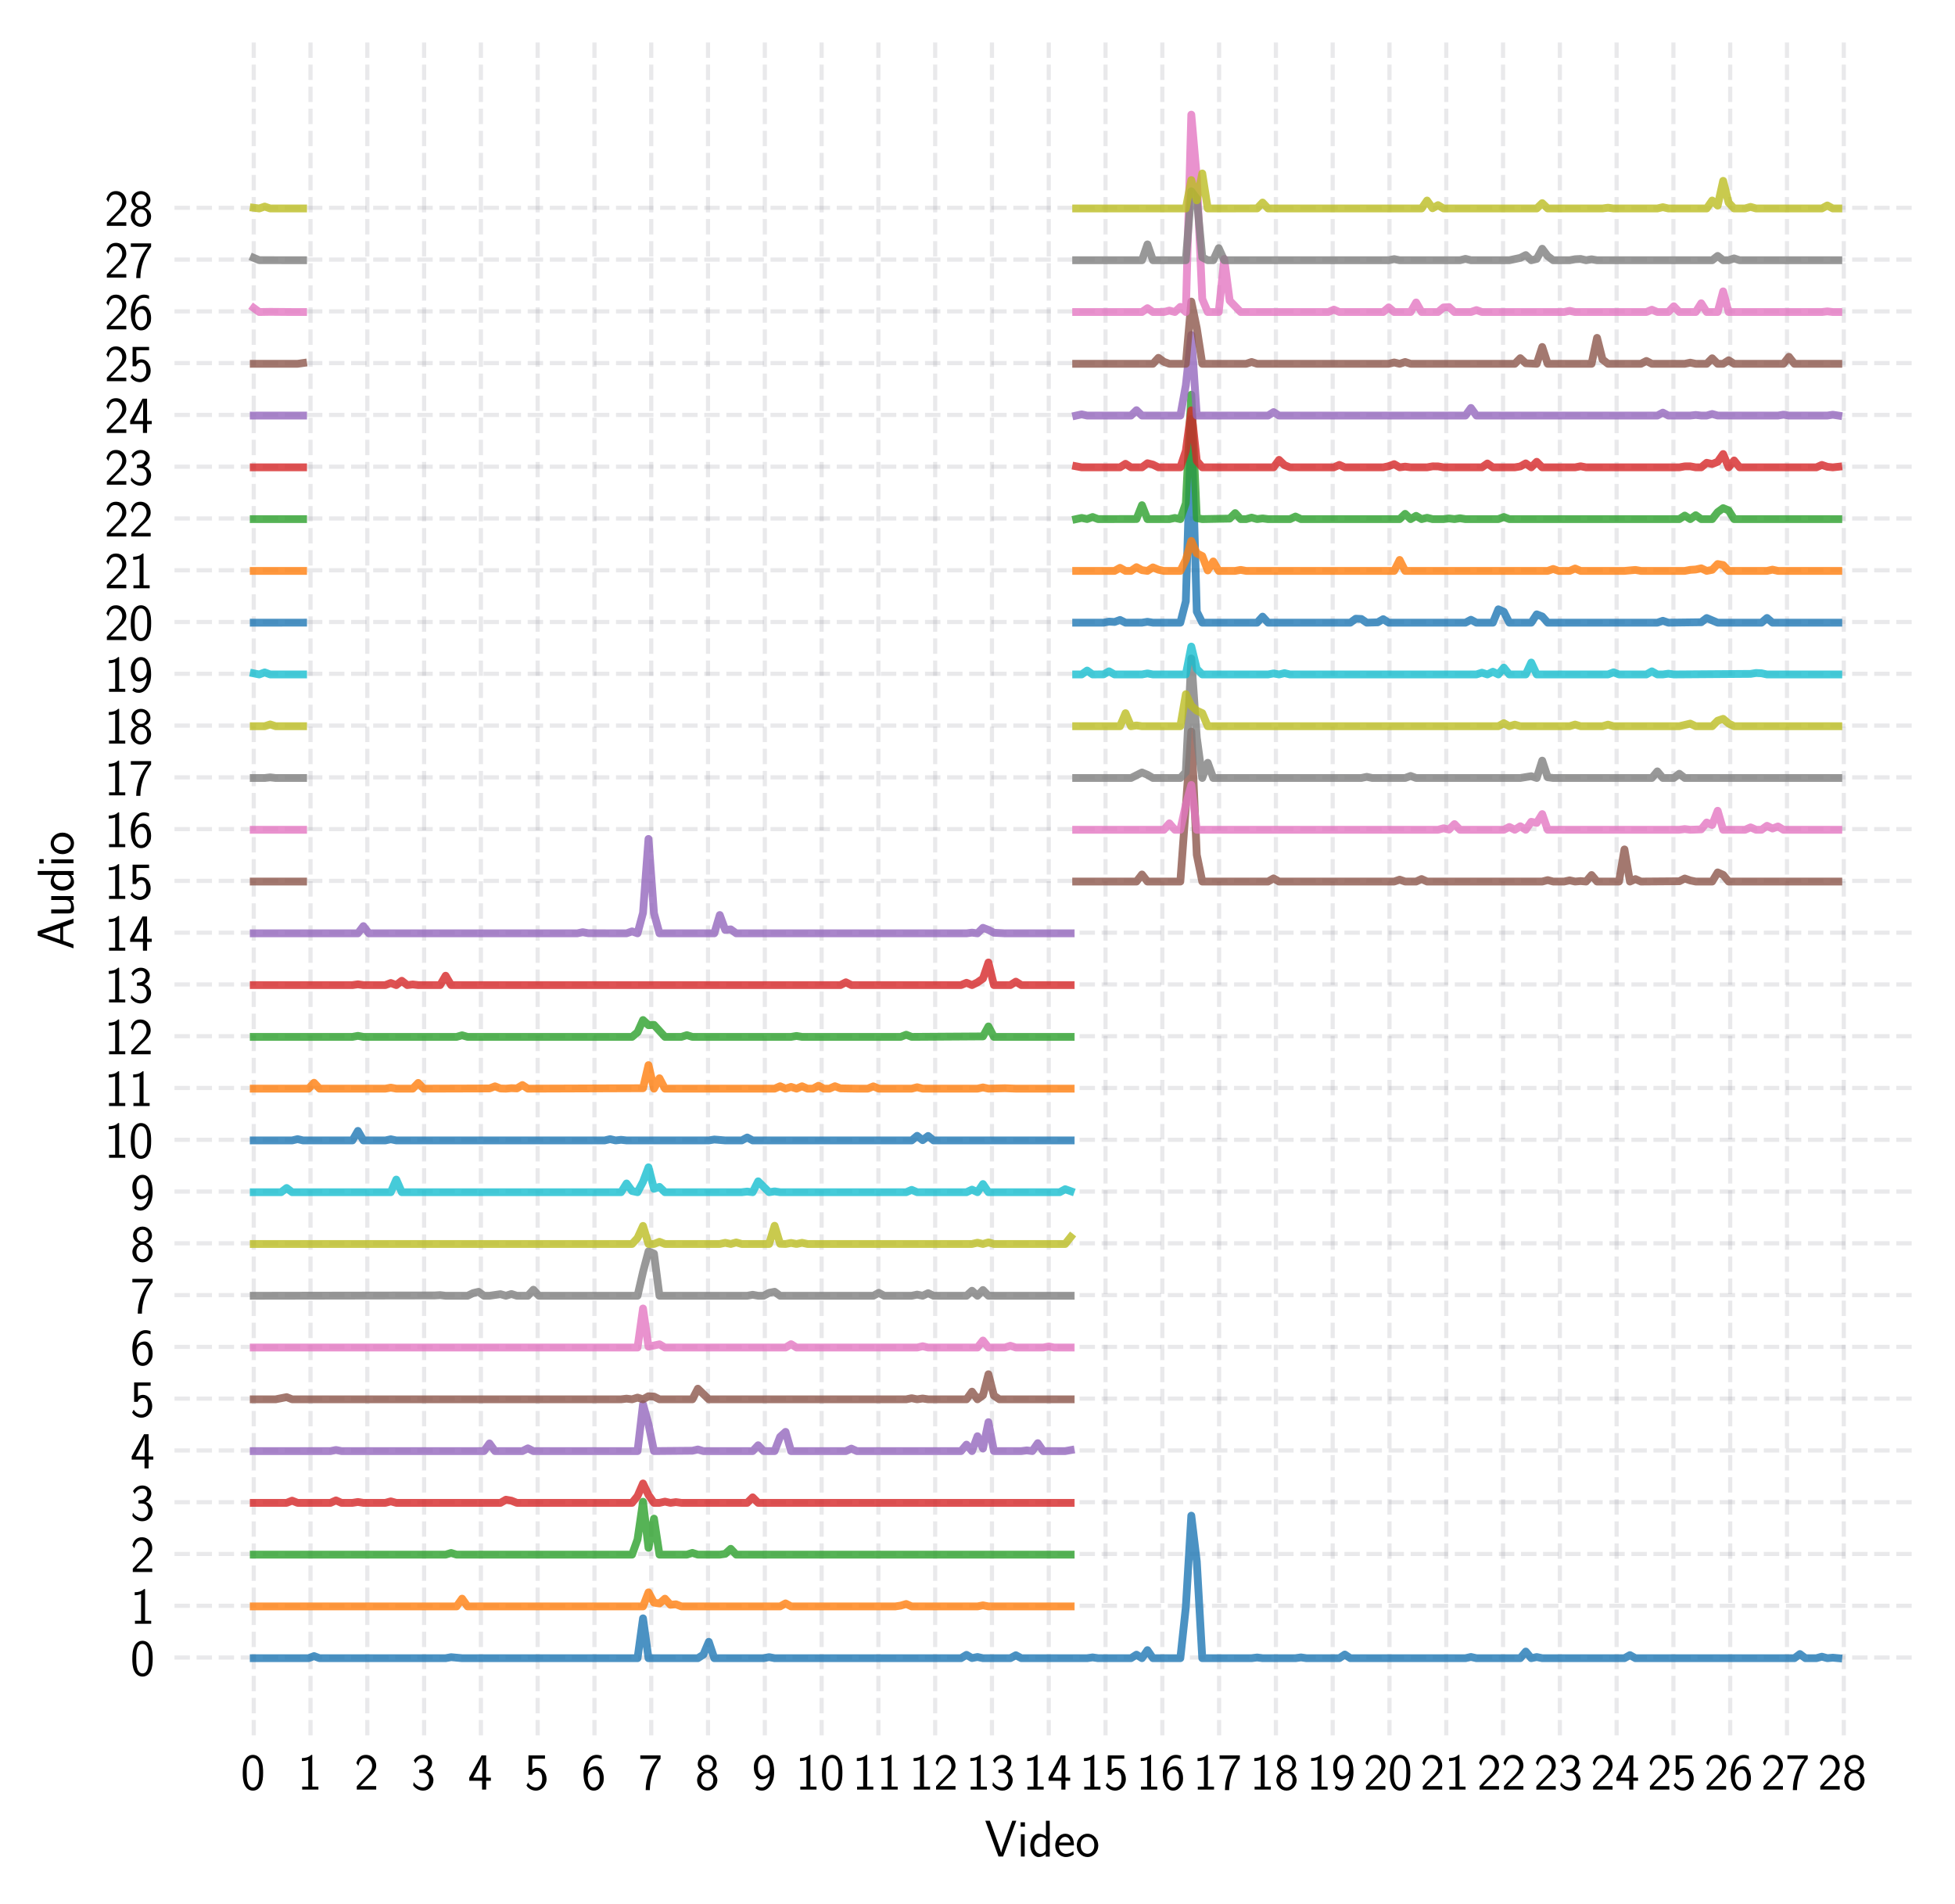 <?xml version="1.0" encoding="utf-8" standalone="no"?>
<!DOCTYPE svg PUBLIC "-//W3C//DTD SVG 1.1//EN"
  "http://www.w3.org/Graphics/SVG/1.1/DTD/svg11.dtd">
<!-- Created with matplotlib (https://matplotlib.org/) -->
<svg height="365.771pt" version="1.1" viewBox="0 0 375.518 365.771" width="375.518pt" xmlns="http://www.w3.org/2000/svg" xmlns:xlink="http://www.w3.org/1999/xlink">
 <defs>
  <style type="text/css">
*{stroke-linecap:butt;stroke-linejoin:round;}
  </style>
 </defs>
 <g id="figure_1">
  <g id="patch_1">
   <path d="M 0 365.771 
L 375.518 365.771 
L 375.518 0 
L 0 0 
z
" style="fill:#ffffff;"/>
  </g>
  <g id="axes_1">
   <g id="patch_2">
    <path d="M 33.518 333.36 
L 368.318 333.36 
L 368.318 7.2 
L 33.518 7.2 
z
" style="fill:#ffffff;"/>
   </g>
   <g id="matplotlib.axis_1">
    <g id="xtick_1">
     <g id="line2d_1">
      <path clip-path="url(#p40f6e42c0f)" d="M 48.737 333.36 
L 48.737 7.2 
" style="fill:none;stroke:#93939c;stroke-dasharray:2.96,1.28;stroke-dashoffset:0;stroke-opacity:0.2;stroke-width:0.8;"/>
     </g>
     <g id="line2d_2"/>
     <g id="text_1">
      <!-- 0 -->
      <defs>
       <path d="M 43.094 32.391 
C 43.094 38.109 43 48.75 38.906 56.984 
C 34.797 64.891 28.203 67 23.5 67 
C 16.703 67 10.906 62.984 7.906 56.578 
C 4.703 49.859 3.797 42.938 3.797 32.391 
C 3.797 25.172 4.094 16.344 7.703 8.609 
C 11.797 0.094 18.703 -2 23.406 -2 
C 29.594 -2 35.594 1.297 39 8.203 
C 42.5 15.438 43.094 23.359 43.094 32.391 
z
M 23.406 4.094 
C 15.797 4.094 13.5 12.828 12.797 15.734 
C 11.594 20.75 11.406 25.562 11.406 33.5 
C 11.406 39.719 11.406 46.75 13.297 52.266 
C 15.594 58.688 19.594 60.891 23.406 60.891 
C 30.797 60.891 33.203 53.469 34 50.859 
C 35.5 45.547 35.5 39.312 35.5 33.5 
C 35.5 24.156 35.5 4.094 23.406 4.094 
z
" id="CMSS17-48"/>
      </defs>
      <g transform="translate(46.246 343.778)scale(0.1 -0.1)">
       <use transform="scale(0.996)" xlink:href="#CMSS17-48"/>
      </g>
     </g>
    </g>
    <g id="xtick_2">
     <g id="line2d_3">
      <path clip-path="url(#p40f6e42c0f)" d="M 59.644 333.36 
L 59.644 7.2 
" style="fill:none;stroke:#93939c;stroke-dasharray:2.96,1.28;stroke-dashoffset:0;stroke-opacity:0.2;stroke-width:0.8;"/>
     </g>
     <g id="line2d_4"/>
     <g id="text_2">
      <!-- 1 -->
      <defs>
       <path d="M 28.406 67 
L 26.5 67 
C 21.094 61.703 14.797 60.969 8.406 60.797 
L 8.406 55 
C 11.297 55.094 16 55.297 20.703 57.391 
L 20.703 5.797 
L 8.906 5.797 
L 8.906 0 
L 40.203 0 
L 40.203 5.797 
L 28.406 5.797 
z
" id="CMSS17-49"/>
      </defs>
      <g transform="translate(57.154 343.778)scale(0.1 -0.1)">
       <use transform="scale(0.996)" xlink:href="#CMSS17-49"/>
      </g>
     </g>
    </g>
    <g id="xtick_3">
     <g id="line2d_5">
      <path clip-path="url(#p40f6e42c0f)" d="M 70.552 333.36 
L 70.552 7.2 
" style="fill:none;stroke:#93939c;stroke-dasharray:2.96,1.28;stroke-dashoffset:0;stroke-opacity:0.2;stroke-width:0.8;"/>
     </g>
     <g id="line2d_6"/>
     <g id="text_3">
      <!-- 2 -->
      <defs>
       <path d="M 25.797 21.141 
C 28.594 24.031 32.797 27.516 35.703 31 
C 38.5 34.391 42.203 39.172 42.203 46.141 
C 42.203 57.109 34.797 67 22.203 67 
C 12.297 67 6.594 60.797 3.906 51.125 
L 7.797 45.75 
C 10 54.812 13.094 60.594 20.906 60.594 
C 29.5 60.594 34.297 53.609 34.297 45.938 
C 34.297 36.781 27.297 29.703 22 24.422 
C 16.094 18.547 10.297 12.578 4.703 6.391 
L 4.703 0 
L 42.203 0 
L 42.203 6.797 
L 25.203 6.797 
C 24 6.797 22.797 6.688 21.594 6.688 
L 11.594 6.688 
L 11.594 6.797 
z
" id="CMSS17-50"/>
      </defs>
      <g transform="translate(68.061 343.778)scale(0.1 -0.1)">
       <use transform="scale(0.996)" xlink:href="#CMSS17-50"/>
      </g>
     </g>
    </g>
    <g id="xtick_4">
     <g id="line2d_7">
      <path clip-path="url(#p40f6e42c0f)" d="M 81.46 333.36 
L 81.46 7.2 
" style="fill:none;stroke:#93939c;stroke-dasharray:2.96,1.28;stroke-dashoffset:0;stroke-opacity:0.2;stroke-width:0.8;"/>
     </g>
     <g id="line2d_8"/>
     <g id="text_4">
      <!-- 3 -->
      <defs>
       <path d="M 15.703 32.188 
L 22.5 32.188 
C 31.906 32.188 34.594 23.938 34.594 18.188 
C 34.594 10.344 30.203 4.188 23 4.188 
C 17.406 4.188 9.5 7.016 5 14.469 
C 4.297 10.938 4.297 10.734 3.906 8.328 
C 8.594 1.391 16.203 -2 23.203 -2 
C 34.594 -2 43 7.516 43 18.094 
C 43 26.047 37.5 32.688 30 35.188 
C 36 38.484 40.406 44.688 40.406 51.891 
C 40.406 60.297 32.703 67 23.297 67 
C 14.703 67 8 61.688 5.203 55.984 
C 5.906 54.984 7.703 52.094 8.594 50.594 
C 10.797 56.484 16.5 60.891 23.203 60.891 
C 28.797 60.891 32.5 57.188 32.5 51.891 
C 32.5 46.391 29 40.391 23.094 39 
C 22.703 39 16.5 38.391 15.703 38.297 
z
" id="CMSS17-51"/>
      </defs>
      <g transform="translate(78.969 343.778)scale(0.1 -0.1)">
       <use transform="scale(0.996)" xlink:href="#CMSS17-51"/>
      </g>
     </g>
    </g>
    <g id="xtick_5">
     <g id="line2d_9">
      <path clip-path="url(#p40f6e42c0f)" d="M 92.368 333.36 
L 92.368 7.2 
" style="fill:none;stroke:#93939c;stroke-dasharray:2.96,1.28;stroke-dashoffset:0;stroke-opacity:0.2;stroke-width:0.8;"/>
     </g>
     <g id="line2d_10"/>
     <g id="text_5">
      <!-- 4 -->
      <defs>
       <path d="M 35.203 17 
L 44.297 17 
L 44.297 23.094 
L 35.203 23.094 
L 35.203 66 
L 26.406 66 
L 2.594 23.094 
L 2.594 17 
L 27.297 17 
L 27.297 0 
L 35.203 0 
z
M 10.297 23.094 
C 16.094 33.422 27.594 54.281 27.594 61.359 
L 27.594 23.094 
z
" id="CMSS17-52"/>
      </defs>
      <g transform="translate(89.877 343.778)scale(0.1 -0.1)">
       <use transform="scale(0.996)" xlink:href="#CMSS17-52"/>
      </g>
     </g>
    </g>
    <g id="xtick_6">
     <g id="line2d_11">
      <path clip-path="url(#p40f6e42c0f)" d="M 103.275 333.36 
L 103.275 7.2 
" style="fill:none;stroke:#93939c;stroke-dasharray:2.96,1.28;stroke-dashoffset:0;stroke-opacity:0.2;stroke-width:0.8;"/>
     </g>
     <g id="line2d_12"/>
     <g id="text_6">
      <!-- 5 -->
      <defs>
       <path d="M 14.594 59.594 
L 39.094 59.594 
L 39.094 66 
L 7.297 66 
L 7.297 28.594 
L 14 28.594 
C 15.797 32.859 19.5 36 24.297 36 
C 28.797 36 33.797 31.938 33.797 20.297 
C 33.797 7.844 26.703 4.188 21.5 4.188 
C 15.094 4.188 9.203 8.141 6.594 13.609 
L 3.406 7.938 
C 8 0.797 15.5 -2 21.5 -2 
C 33.094 -2 42.203 7.938 42.203 20.094 
C 42.203 32.547 34.094 42.094 24.406 42.094 
C 20.906 42.094 17.5 40.891 14.594 38.5 
z
" id="CMSS17-53"/>
      </defs>
      <g transform="translate(100.785 343.778)scale(0.1 -0.1)">
       <use transform="scale(0.996)" xlink:href="#CMSS17-53"/>
      </g>
     </g>
    </g>
    <g id="xtick_7">
     <g id="line2d_13">
      <path clip-path="url(#p40f6e42c0f)" d="M 114.183 333.36 
L 114.183 7.2 
" style="fill:none;stroke:#93939c;stroke-dasharray:2.96,1.28;stroke-dashoffset:0;stroke-opacity:0.2;stroke-width:0.8;"/>
     </g>
     <g id="line2d_14"/>
     <g id="text_7">
      <!-- 6 -->
      <defs>
       <path d="M 39 64.984 
C 34.797 66.688 31.797 67 29 67 
C 16 67 3.906 53.25 3.906 31.609 
C 3.906 4.188 15.406 -2 23.594 -2 
C 28.094 -2 32.594 -0.609 36.906 4.391 
C 41.297 9.672 43 14.062 43 21.75 
C 43 34.109 36.906 45.094 27.797 45.094 
C 21.203 45.094 15.5 41.594 12 37.203 
C 13 51.406 19.594 60.891 29.094 60.891 
C 31.703 60.891 35.094 60.484 39 58.75 
z
M 12.094 21.438 
C 12.094 22.234 12.094 22.734 12.203 24.234 
C 12.203 32.016 16.703 39 24 39 
C 28.703 39 31.094 36.5 32.906 33.406 
C 35 29.516 35.094 25.828 35.094 21.75 
C 35.094 17.859 35.094 13.969 32.797 9.969 
C 30.906 6.891 28.406 4.188 23.594 4.188 
C 14.094 4.188 12.5 17.453 12.094 21.438 
z
" id="CMSS17-54"/>
      </defs>
      <g transform="translate(111.692 343.778)scale(0.1 -0.1)">
       <use transform="scale(0.996)" xlink:href="#CMSS17-54"/>
      </g>
     </g>
    </g>
    <g id="xtick_8">
     <g id="line2d_15">
      <path clip-path="url(#p40f6e42c0f)" d="M 125.091 333.36 
L 125.091 7.2 
" style="fill:none;stroke:#93939c;stroke-dasharray:2.96,1.28;stroke-dashoffset:0;stroke-opacity:0.2;stroke-width:0.8;"/>
     </g>
     <g id="line2d_16"/>
     <g id="text_8">
      <!-- 7 -->
      <defs>
       <path d="M 21.703 59.188 
C 22.906 59.188 24.094 59.297 25.297 59.297 
L 36.797 59.297 
C 22.5 42.422 14.297 21.094 14.297 -1 
L 22.297 -1 
C 22.297 20.391 29.297 42.109 43 59.484 
L 43 66 
L 3.906 66 
L 3.906 59.188 
z
" id="CMSS17-55"/>
      </defs>
      <g transform="translate(122.6 343.778)scale(0.1 -0.1)">
       <use transform="scale(0.996)" xlink:href="#CMSS17-55"/>
      </g>
     </g>
    </g>
    <g id="xtick_9">
     <g id="line2d_17">
      <path clip-path="url(#p40f6e42c0f)" d="M 135.998 333.36 
L 135.998 7.2 
" style="fill:none;stroke:#93939c;stroke-dasharray:2.96,1.28;stroke-dashoffset:0;stroke-opacity:0.2;stroke-width:0.8;"/>
     </g>
     <g id="line2d_18"/>
     <g id="text_9">
      <!-- 8 -->
      <defs>
       <path d="M 30.203 35.094 
C 37.797 37.594 41.703 43.641 41.703 49.594 
C 41.703 58.969 33.703 67 23.5 67 
C 12.906 67 5.203 58.672 5.203 49.594 
C 5.203 43.734 9 37.688 16.703 35.094 
C 6.906 31.297 3.906 23.688 3.906 18 
C 3.906 7 12.797 -2 23.406 -2 
C 34.406 -2 43 7.188 43 18 
C 43 24.594 39.094 31.594 30.203 35.094 
z
M 23.5 38.094 
C 16.797 38.094 12.297 42.625 12.297 49.484 
C 12.297 56.453 16.797 60.891 23.5 60.891 
C 29.703 60.891 34.594 56.859 34.594 49.484 
C 34.594 42.234 29.797 38.094 23.5 38.094 
z
M 23.5 4.188 
C 17.797 4.188 11.703 8.094 11.703 18.094 
C 11.703 28.391 18.5 32 23.406 32 
C 28.797 32 35.203 28.188 35.203 18.094 
C 35.203 7.688 28.594 4.188 23.5 4.188 
z
" id="CMSS17-56"/>
      </defs>
      <g transform="translate(133.508 343.778)scale(0.1 -0.1)">
       <use transform="scale(0.996)" xlink:href="#CMSS17-56"/>
      </g>
     </g>
    </g>
    <g id="xtick_10">
     <g id="line2d_19">
      <path clip-path="url(#p40f6e42c0f)" d="M 146.906 333.36 
L 146.906 7.2 
" style="fill:none;stroke:#93939c;stroke-dasharray:2.96,1.28;stroke-dashoffset:0;stroke-opacity:0.2;stroke-width:0.8;"/>
     </g>
     <g id="line2d_20"/>
     <g id="text_10">
      <!-- 9 -->
      <defs>
       <path d="M 6.797 2.688 
C 9.594 0.297 13.203 -2 19.297 -2 
C 31.406 -2 43 11.531 43 33.375 
C 43 62.297 30.5 67 23.797 67 
C 17.094 67 12.797 63.984 9.094 59.203 
C 4.703 53.719 3.906 48.828 3.906 43.141 
C 3.906 36.359 5.094 32.172 7.906 27.391 
C 11.703 21.188 15.203 19.891 19.094 19.891 
C 25 19.891 30.906 22.797 34.906 27.781 
C 34.203 14.188 28.094 4.188 19.297 4.188 
C 15.703 4.188 12.797 5.312 9.906 8.062 
z
M 34.594 43.344 
C 34.703 42.641 34.703 41.344 34.703 40.953 
C 34.703 32.578 29.906 26 22.906 26 
C 18.297 26 15.906 28.391 14.094 31.484 
C 11.906 35.359 11.797 39.156 11.797 43.141 
C 11.797 47.031 11.797 51.312 14.594 55.609 
C 16.703 58.703 19.297 60.891 23.797 60.891 
C 33 60.891 34.5 47.438 34.594 43.344 
z
" id="CMSS17-57"/>
      </defs>
      <g transform="translate(144.416 343.778)scale(0.1 -0.1)">
       <use transform="scale(0.996)" xlink:href="#CMSS17-57"/>
      </g>
     </g>
    </g>
    <g id="xtick_11">
     <g id="line2d_21">
      <path clip-path="url(#p40f6e42c0f)" d="M 157.814 333.36 
L 157.814 7.2 
" style="fill:none;stroke:#93939c;stroke-dasharray:2.96,1.28;stroke-dashoffset:0;stroke-opacity:0.2;stroke-width:0.8;"/>
     </g>
     <g id="line2d_22"/>
     <g id="text_11">
      <!-- 10 -->
      <g transform="translate(152.833 343.778)scale(0.1 -0.1)">
       <use transform="scale(0.996)" xlink:href="#CMSS17-49"/>
       <use transform="translate(46.844 0)scale(0.996)" xlink:href="#CMSS17-48"/>
      </g>
     </g>
    </g>
    <g id="xtick_12">
     <g id="line2d_23">
      <path clip-path="url(#p40f6e42c0f)" d="M 168.722 333.36 
L 168.722 7.2 
" style="fill:none;stroke:#93939c;stroke-dasharray:2.96,1.28;stroke-dashoffset:0;stroke-opacity:0.2;stroke-width:0.8;"/>
     </g>
     <g id="line2d_24"/>
     <g id="text_12">
      <!-- 11 -->
      <g transform="translate(163.74 343.778)scale(0.1 -0.1)">
       <use transform="scale(0.996)" xlink:href="#CMSS17-49"/>
       <use transform="translate(46.844 0)scale(0.996)" xlink:href="#CMSS17-49"/>
      </g>
     </g>
    </g>
    <g id="xtick_13">
     <g id="line2d_25">
      <path clip-path="url(#p40f6e42c0f)" d="M 179.629 333.36 
L 179.629 7.2 
" style="fill:none;stroke:#93939c;stroke-dasharray:2.96,1.28;stroke-dashoffset:0;stroke-opacity:0.2;stroke-width:0.8;"/>
     </g>
     <g id="line2d_26"/>
     <g id="text_13">
      <!-- 12 -->
      <g transform="translate(174.648 343.778)scale(0.1 -0.1)">
       <use transform="scale(0.996)" xlink:href="#CMSS17-49"/>
       <use transform="translate(46.844 0)scale(0.996)" xlink:href="#CMSS17-50"/>
      </g>
     </g>
    </g>
    <g id="xtick_14">
     <g id="line2d_27">
      <path clip-path="url(#p40f6e42c0f)" d="M 190.537 333.36 
L 190.537 7.2 
" style="fill:none;stroke:#93939c;stroke-dasharray:2.96,1.28;stroke-dashoffset:0;stroke-opacity:0.2;stroke-width:0.8;"/>
     </g>
     <g id="line2d_28"/>
     <g id="text_14">
      <!-- 13 -->
      <g transform="translate(185.556 343.778)scale(0.1 -0.1)">
       <use transform="scale(0.996)" xlink:href="#CMSS17-49"/>
       <use transform="translate(46.844 0)scale(0.996)" xlink:href="#CMSS17-51"/>
      </g>
     </g>
    </g>
    <g id="xtick_15">
     <g id="line2d_29">
      <path clip-path="url(#p40f6e42c0f)" d="M 201.445 333.36 
L 201.445 7.2 
" style="fill:none;stroke:#93939c;stroke-dasharray:2.96,1.28;stroke-dashoffset:0;stroke-opacity:0.2;stroke-width:0.8;"/>
     </g>
     <g id="line2d_30"/>
     <g id="text_15">
      <!-- 14 -->
      <g transform="translate(196.464 343.778)scale(0.1 -0.1)">
       <use transform="scale(0.996)" xlink:href="#CMSS17-49"/>
       <use transform="translate(46.844 0)scale(0.996)" xlink:href="#CMSS17-52"/>
      </g>
     </g>
    </g>
    <g id="xtick_16">
     <g id="line2d_31">
      <path clip-path="url(#p40f6e42c0f)" d="M 212.353 333.36 
L 212.353 7.2 
" style="fill:none;stroke:#93939c;stroke-dasharray:2.96,1.28;stroke-dashoffset:0;stroke-opacity:0.2;stroke-width:0.8;"/>
     </g>
     <g id="line2d_32"/>
     <g id="text_16">
      <!-- 15 -->
      <g transform="translate(207.371 343.778)scale(0.1 -0.1)">
       <use transform="scale(0.996)" xlink:href="#CMSS17-49"/>
       <use transform="translate(46.844 0)scale(0.996)" xlink:href="#CMSS17-53"/>
      </g>
     </g>
    </g>
    <g id="xtick_17">
     <g id="line2d_33">
      <path clip-path="url(#p40f6e42c0f)" d="M 223.26 333.36 
L 223.26 7.2 
" style="fill:none;stroke:#93939c;stroke-dasharray:2.96,1.28;stroke-dashoffset:0;stroke-opacity:0.2;stroke-width:0.8;"/>
     </g>
     <g id="line2d_34"/>
     <g id="text_17">
      <!-- 16 -->
      <g transform="translate(218.279 343.778)scale(0.1 -0.1)">
       <use transform="scale(0.996)" xlink:href="#CMSS17-49"/>
       <use transform="translate(46.844 0)scale(0.996)" xlink:href="#CMSS17-54"/>
      </g>
     </g>
    </g>
    <g id="xtick_18">
     <g id="line2d_35">
      <path clip-path="url(#p40f6e42c0f)" d="M 234.168 333.36 
L 234.168 7.2 
" style="fill:none;stroke:#93939c;stroke-dasharray:2.96,1.28;stroke-dashoffset:0;stroke-opacity:0.2;stroke-width:0.8;"/>
     </g>
     <g id="line2d_36"/>
     <g id="text_18">
      <!-- 17 -->
      <g transform="translate(229.187 343.778)scale(0.1 -0.1)">
       <use transform="scale(0.996)" xlink:href="#CMSS17-49"/>
       <use transform="translate(46.844 0)scale(0.996)" xlink:href="#CMSS17-55"/>
      </g>
     </g>
    </g>
    <g id="xtick_19">
     <g id="line2d_37">
      <path clip-path="url(#p40f6e42c0f)" d="M 245.076 333.36 
L 245.076 7.2 
" style="fill:none;stroke:#93939c;stroke-dasharray:2.96,1.28;stroke-dashoffset:0;stroke-opacity:0.2;stroke-width:0.8;"/>
     </g>
     <g id="line2d_38"/>
     <g id="text_19">
      <!-- 18 -->
      <g transform="translate(240.095 343.778)scale(0.1 -0.1)">
       <use transform="scale(0.996)" xlink:href="#CMSS17-49"/>
       <use transform="translate(46.844 0)scale(0.996)" xlink:href="#CMSS17-56"/>
      </g>
     </g>
    </g>
    <g id="xtick_20">
     <g id="line2d_39">
      <path clip-path="url(#p40f6e42c0f)" d="M 255.984 333.36 
L 255.984 7.2 
" style="fill:none;stroke:#93939c;stroke-dasharray:2.96,1.28;stroke-dashoffset:0;stroke-opacity:0.2;stroke-width:0.8;"/>
     </g>
     <g id="line2d_40"/>
     <g id="text_20">
      <!-- 19 -->
      <g transform="translate(251.002 343.778)scale(0.1 -0.1)">
       <use transform="scale(0.996)" xlink:href="#CMSS17-49"/>
       <use transform="translate(46.844 0)scale(0.996)" xlink:href="#CMSS17-57"/>
      </g>
     </g>
    </g>
    <g id="xtick_21">
     <g id="line2d_41">
      <path clip-path="url(#p40f6e42c0f)" d="M 266.891 333.36 
L 266.891 7.2 
" style="fill:none;stroke:#93939c;stroke-dasharray:2.96,1.28;stroke-dashoffset:0;stroke-opacity:0.2;stroke-width:0.8;"/>
     </g>
     <g id="line2d_42"/>
     <g id="text_21">
      <!-- 20 -->
      <g transform="translate(261.91 343.778)scale(0.1 -0.1)">
       <use transform="scale(0.996)" xlink:href="#CMSS17-50"/>
       <use transform="translate(46.844 0)scale(0.996)" xlink:href="#CMSS17-48"/>
      </g>
     </g>
    </g>
    <g id="xtick_22">
     <g id="line2d_43">
      <path clip-path="url(#p40f6e42c0f)" d="M 277.799 333.36 
L 277.799 7.2 
" style="fill:none;stroke:#93939c;stroke-dasharray:2.96,1.28;stroke-dashoffset:0;stroke-opacity:0.2;stroke-width:0.8;"/>
     </g>
     <g id="line2d_44"/>
     <g id="text_22">
      <!-- 21 -->
      <g transform="translate(272.818 343.778)scale(0.1 -0.1)">
       <use transform="scale(0.996)" xlink:href="#CMSS17-50"/>
       <use transform="translate(46.844 0)scale(0.996)" xlink:href="#CMSS17-49"/>
      </g>
     </g>
    </g>
    <g id="xtick_23">
     <g id="line2d_45">
      <path clip-path="url(#p40f6e42c0f)" d="M 288.707 333.36 
L 288.707 7.2 
" style="fill:none;stroke:#93939c;stroke-dasharray:2.96,1.28;stroke-dashoffset:0;stroke-opacity:0.2;stroke-width:0.8;"/>
     </g>
     <g id="line2d_46"/>
     <g id="text_23">
      <!-- 22 -->
      <g transform="translate(283.726 343.778)scale(0.1 -0.1)">
       <use transform="scale(0.996)" xlink:href="#CMSS17-50"/>
       <use transform="translate(46.844 0)scale(0.996)" xlink:href="#CMSS17-50"/>
      </g>
     </g>
    </g>
    <g id="xtick_24">
     <g id="line2d_47">
      <path clip-path="url(#p40f6e42c0f)" d="M 299.615 333.36 
L 299.615 7.2 
" style="fill:none;stroke:#93939c;stroke-dasharray:2.96,1.28;stroke-dashoffset:0;stroke-opacity:0.2;stroke-width:0.8;"/>
     </g>
     <g id="line2d_48"/>
     <g id="text_24">
      <!-- 23 -->
      <g transform="translate(294.633 343.778)scale(0.1 -0.1)">
       <use transform="scale(0.996)" xlink:href="#CMSS17-50"/>
       <use transform="translate(46.844 0)scale(0.996)" xlink:href="#CMSS17-51"/>
      </g>
     </g>
    </g>
    <g id="xtick_25">
     <g id="line2d_49">
      <path clip-path="url(#p40f6e42c0f)" d="M 310.522 333.36 
L 310.522 7.2 
" style="fill:none;stroke:#93939c;stroke-dasharray:2.96,1.28;stroke-dashoffset:0;stroke-opacity:0.2;stroke-width:0.8;"/>
     </g>
     <g id="line2d_50"/>
     <g id="text_25">
      <!-- 24 -->
      <g transform="translate(305.541 343.778)scale(0.1 -0.1)">
       <use transform="scale(0.996)" xlink:href="#CMSS17-50"/>
       <use transform="translate(46.844 0)scale(0.996)" xlink:href="#CMSS17-52"/>
      </g>
     </g>
    </g>
    <g id="xtick_26">
     <g id="line2d_51">
      <path clip-path="url(#p40f6e42c0f)" d="M 321.43 333.36 
L 321.43 7.2 
" style="fill:none;stroke:#93939c;stroke-dasharray:2.96,1.28;stroke-dashoffset:0;stroke-opacity:0.2;stroke-width:0.8;"/>
     </g>
     <g id="line2d_52"/>
     <g id="text_26">
      <!-- 25 -->
      <g transform="translate(316.449 343.778)scale(0.1 -0.1)">
       <use transform="scale(0.996)" xlink:href="#CMSS17-50"/>
       <use transform="translate(46.844 0)scale(0.996)" xlink:href="#CMSS17-53"/>
      </g>
     </g>
    </g>
    <g id="xtick_27">
     <g id="line2d_53">
      <path clip-path="url(#p40f6e42c0f)" d="M 332.338 333.36 
L 332.338 7.2 
" style="fill:none;stroke:#93939c;stroke-dasharray:2.96,1.28;stroke-dashoffset:0;stroke-opacity:0.2;stroke-width:0.8;"/>
     </g>
     <g id="line2d_54"/>
     <g id="text_27">
      <!-- 26 -->
      <g transform="translate(327.357 343.778)scale(0.1 -0.1)">
       <use transform="scale(0.996)" xlink:href="#CMSS17-50"/>
       <use transform="translate(46.844 0)scale(0.996)" xlink:href="#CMSS17-54"/>
      </g>
     </g>
    </g>
    <g id="xtick_28">
     <g id="line2d_55">
      <path clip-path="url(#p40f6e42c0f)" d="M 343.246 333.36 
L 343.246 7.2 
" style="fill:none;stroke:#93939c;stroke-dasharray:2.96,1.28;stroke-dashoffset:0;stroke-opacity:0.2;stroke-width:0.8;"/>
     </g>
     <g id="line2d_56"/>
     <g id="text_28">
      <!-- 27 -->
      <g transform="translate(338.264 343.778)scale(0.1 -0.1)">
       <use transform="scale(0.996)" xlink:href="#CMSS17-50"/>
       <use transform="translate(46.844 0)scale(0.996)" xlink:href="#CMSS17-55"/>
      </g>
     </g>
    </g>
    <g id="xtick_29">
     <g id="line2d_57">
      <path clip-path="url(#p40f6e42c0f)" d="M 354.153 333.36 
L 354.153 7.2 
" style="fill:none;stroke:#93939c;stroke-dasharray:2.96,1.28;stroke-dashoffset:0;stroke-opacity:0.2;stroke-width:0.8;"/>
     </g>
     <g id="line2d_58"/>
     <g id="text_29">
      <!-- 28 -->
      <g transform="translate(349.172 343.778)scale(0.1 -0.1)">
       <use transform="scale(0.996)" xlink:href="#CMSS17-50"/>
       <use transform="translate(46.844 0)scale(0.996)" xlink:href="#CMSS17-56"/>
      </g>
     </g>
    </g>
    <g id="text_30">
     <!-- Video -->
     <defs>
      <path d="M 61.094 69 
L 53.297 69 
L 36 21.266 
C 35.5 19.875 32.406 10.734 31.797 7.562 
L 31.703 7.562 
C 30.906 11.328 27.703 20.172 26 25.047 
L 14.406 57.344 
L 10.094 69 
L 1.297 69 
L 26.797 0 
L 35.594 0 
z
" id="CMSS17-86"/>
      <path d="M 15.297 66 
L 6.906 66 
L 6.906 57.594 
L 15.297 57.594 
z
M 14.797 43 
L 7.406 43 
L 7.406 0 
L 14.797 0 
z
" id="CMSS17-105"/>
      <path d="M 40.797 69 
L 33.406 69 
L 33.406 38.984 
C 30.297 41.594 25.203 44 19.594 44 
C 10.5 44 3.297 34.047 3.297 21.484 
C 3.297 8.938 10.406 -1 19.297 -1 
C 26.203 -1 30.797 2.688 33.203 4.797 
L 33.203 -0.203 
L 40.797 -0.203 
z
M 33.203 13.297 
C 33.203 11.875 33.203 10.359 30.094 7.625 
C 28.094 5.906 25.703 5.094 23.406 5.094 
C 18 5.094 10.906 9.141 10.906 21.391 
C 10.906 34.141 18.906 37.891 24.406 37.891 
C 28.094 37.891 31.094 36.062 33.203 33.031 
z
" id="CMSS17-100"/>
      <path d="M 39.094 21.484 
C 39.094 24.797 38.906 31.266 35.703 36.672 
C 32.203 42.391 26.5 44 22.203 44 
C 11.797 44 3 34.125 3 21.297 
C 3 9.047 12.094 -1 23.594 -1 
C 28.094 -1 33.594 0.297 38.594 3.891 
C 38.594 4.297 38.406 6.469 38.297 6.578 
C 38.297 6.766 38 9.828 38 10.234 
C 33.203 6.375 27.703 5.094 23.703 5.094 
C 17.297 5.094 10.406 10.422 10.094 21.484 
z
M 10.906 27 
C 12.203 32.594 16.594 37.891 22.203 37.891 
C 23.703 37.891 30.703 37.688 32.5 27 
z
" id="CMSS17-101"/>
      <path d="M 44.203 21.188 
C 44.203 33.984 34.703 44 23.5 44 
C 12 44 2.703 33.688 2.703 21.188 
C 2.703 8.5 12.297 -1 23.406 -1 
C 34.797 -1 44.203 8.797 44.203 21.188 
z
M 23.5 5.297 
C 16.406 5.297 10.297 11.094 10.297 21.984 
C 10.297 33.594 17.406 37.891 23.406 37.891 
C 29.906 37.891 36.594 33.188 36.594 21.984 
C 36.594 10.688 30.094 5.297 23.5 5.297 
z
" id="CMSS17-111"/>
     </defs>
     <g transform="translate(189.129 356.634)scale(0.1 -0.1)">
      <use transform="scale(0.996)" xlink:href="#CMSS17-86"/>
      <use transform="translate(62.218 0)scale(0.996)" xlink:href="#CMSS17-105"/>
      <use transform="translate(84.399 0)scale(0.996)" xlink:href="#CMSS17-100"/>
      <use transform="translate(132.604 0)scale(0.996)" xlink:href="#CMSS17-101"/>
      <use transform="translate(174.242 0)scale(0.996)" xlink:href="#CMSS17-111"/>
     </g>
    </g>
   </g>
   <g id="matplotlib.axis_2">
    <g id="ytick_1">
     <g id="line2d_59">
      <path clip-path="url(#p40f6e42c0f)" d="M 33.518 318.408 
L 368.318 318.408 
" style="fill:none;stroke:#93939c;stroke-dasharray:2.96,1.28;stroke-dashoffset:0;stroke-opacity:0.2;stroke-width:0.8;"/>
     </g>
     <g id="line2d_60"/>
     <g id="text_31">
      <!-- 0 -->
      <g transform="translate(25.037 321.867)scale(0.1 -0.1)">
       <use transform="scale(0.996)" xlink:href="#CMSS17-48"/>
      </g>
     </g>
    </g>
    <g id="ytick_2">
     <g id="line2d_61">
      <path clip-path="url(#p40f6e42c0f)" d="M 33.518 308.462 
L 368.318 308.462 
" style="fill:none;stroke:#93939c;stroke-dasharray:2.96,1.28;stroke-dashoffset:0;stroke-opacity:0.2;stroke-width:0.8;"/>
     </g>
     <g id="line2d_62"/>
     <g id="text_32">
      <!-- 1 -->
      <g transform="translate(25.037 311.921)scale(0.1 -0.1)">
       <use transform="scale(0.996)" xlink:href="#CMSS17-49"/>
      </g>
     </g>
    </g>
    <g id="ytick_3">
     <g id="line2d_63">
      <path clip-path="url(#p40f6e42c0f)" d="M 33.518 298.516 
L 368.318 298.516 
" style="fill:none;stroke:#93939c;stroke-dasharray:2.96,1.28;stroke-dashoffset:0;stroke-opacity:0.2;stroke-width:0.8;"/>
     </g>
     <g id="line2d_64"/>
     <g id="text_33">
      <!-- 2 -->
      <g transform="translate(25.037 301.975)scale(0.1 -0.1)">
       <use transform="scale(0.996)" xlink:href="#CMSS17-50"/>
      </g>
     </g>
    </g>
    <g id="ytick_4">
     <g id="line2d_65">
      <path clip-path="url(#p40f6e42c0f)" d="M 33.518 288.57 
L 368.318 288.57 
" style="fill:none;stroke:#93939c;stroke-dasharray:2.96,1.28;stroke-dashoffset:0;stroke-opacity:0.2;stroke-width:0.8;"/>
     </g>
     <g id="line2d_66"/>
     <g id="text_34">
      <!-- 3 -->
      <g transform="translate(25.037 292.029)scale(0.1 -0.1)">
       <use transform="scale(0.996)" xlink:href="#CMSS17-51"/>
      </g>
     </g>
    </g>
    <g id="ytick_5">
     <g id="line2d_67">
      <path clip-path="url(#p40f6e42c0f)" d="M 33.518 278.624 
L 368.318 278.624 
" style="fill:none;stroke:#93939c;stroke-dasharray:2.96,1.28;stroke-dashoffset:0;stroke-opacity:0.2;stroke-width:0.8;"/>
     </g>
     <g id="line2d_68"/>
     <g id="text_35">
      <!-- 4 -->
      <g transform="translate(25.037 282.083)scale(0.1 -0.1)">
       <use transform="scale(0.996)" xlink:href="#CMSS17-52"/>
      </g>
     </g>
    </g>
    <g id="ytick_6">
     <g id="line2d_69">
      <path clip-path="url(#p40f6e42c0f)" d="M 33.518 268.678 
L 368.318 268.678 
" style="fill:none;stroke:#93939c;stroke-dasharray:2.96,1.28;stroke-dashoffset:0;stroke-opacity:0.2;stroke-width:0.8;"/>
     </g>
     <g id="line2d_70"/>
     <g id="text_36">
      <!-- 5 -->
      <g transform="translate(25.037 272.137)scale(0.1 -0.1)">
       <use transform="scale(0.996)" xlink:href="#CMSS17-53"/>
      </g>
     </g>
    </g>
    <g id="ytick_7">
     <g id="line2d_71">
      <path clip-path="url(#p40f6e42c0f)" d="M 33.518 258.732 
L 368.318 258.732 
" style="fill:none;stroke:#93939c;stroke-dasharray:2.96,1.28;stroke-dashoffset:0;stroke-opacity:0.2;stroke-width:0.8;"/>
     </g>
     <g id="line2d_72"/>
     <g id="text_37">
      <!-- 6 -->
      <g transform="translate(25.037 262.191)scale(0.1 -0.1)">
       <use transform="scale(0.996)" xlink:href="#CMSS17-54"/>
      </g>
     </g>
    </g>
    <g id="ytick_8">
     <g id="line2d_73">
      <path clip-path="url(#p40f6e42c0f)" d="M 33.518 248.786 
L 368.318 248.786 
" style="fill:none;stroke:#93939c;stroke-dasharray:2.96,1.28;stroke-dashoffset:0;stroke-opacity:0.2;stroke-width:0.8;"/>
     </g>
     <g id="line2d_74"/>
     <g id="text_38">
      <!-- 7 -->
      <g transform="translate(25.037 252.245)scale(0.1 -0.1)">
       <use transform="scale(0.996)" xlink:href="#CMSS17-55"/>
      </g>
     </g>
    </g>
    <g id="ytick_9">
     <g id="line2d_75">
      <path clip-path="url(#p40f6e42c0f)" d="M 33.518 238.84 
L 368.318 238.84 
" style="fill:none;stroke:#93939c;stroke-dasharray:2.96,1.28;stroke-dashoffset:0;stroke-opacity:0.2;stroke-width:0.8;"/>
     </g>
     <g id="line2d_76"/>
     <g id="text_39">
      <!-- 8 -->
      <g transform="translate(25.037 242.299)scale(0.1 -0.1)">
       <use transform="scale(0.996)" xlink:href="#CMSS17-56"/>
      </g>
     </g>
    </g>
    <g id="ytick_10">
     <g id="line2d_77">
      <path clip-path="url(#p40f6e42c0f)" d="M 33.518 228.894 
L 368.318 228.894 
" style="fill:none;stroke:#93939c;stroke-dasharray:2.96,1.28;stroke-dashoffset:0;stroke-opacity:0.2;stroke-width:0.8;"/>
     </g>
     <g id="line2d_78"/>
     <g id="text_40">
      <!-- 9 -->
      <g transform="translate(25.037 232.353)scale(0.1 -0.1)">
       <use transform="scale(0.996)" xlink:href="#CMSS17-57"/>
      </g>
     </g>
    </g>
    <g id="ytick_11">
     <g id="line2d_79">
      <path clip-path="url(#p40f6e42c0f)" d="M 33.518 218.948 
L 368.318 218.948 
" style="fill:none;stroke:#93939c;stroke-dasharray:2.96,1.28;stroke-dashoffset:0;stroke-opacity:0.2;stroke-width:0.8;"/>
     </g>
     <g id="line2d_80"/>
     <g id="text_41">
      <!-- 10 -->
      <g transform="translate(20.056 222.407)scale(0.1 -0.1)">
       <use transform="scale(0.996)" xlink:href="#CMSS17-49"/>
       <use transform="translate(46.844 0)scale(0.996)" xlink:href="#CMSS17-48"/>
      </g>
     </g>
    </g>
    <g id="ytick_12">
     <g id="line2d_81">
      <path clip-path="url(#p40f6e42c0f)" d="M 33.518 209.002 
L 368.318 209.002 
" style="fill:none;stroke:#93939c;stroke-dasharray:2.96,1.28;stroke-dashoffset:0;stroke-opacity:0.2;stroke-width:0.8;"/>
     </g>
     <g id="line2d_82"/>
     <g id="text_42">
      <!-- 11 -->
      <g transform="translate(20.056 212.461)scale(0.1 -0.1)">
       <use transform="scale(0.996)" xlink:href="#CMSS17-49"/>
       <use transform="translate(46.844 0)scale(0.996)" xlink:href="#CMSS17-49"/>
      </g>
     </g>
    </g>
    <g id="ytick_13">
     <g id="line2d_83">
      <path clip-path="url(#p40f6e42c0f)" d="M 33.518 199.056 
L 368.318 199.056 
" style="fill:none;stroke:#93939c;stroke-dasharray:2.96,1.28;stroke-dashoffset:0;stroke-opacity:0.2;stroke-width:0.8;"/>
     </g>
     <g id="line2d_84"/>
     <g id="text_43">
      <!-- 12 -->
      <g transform="translate(20.056 202.515)scale(0.1 -0.1)">
       <use transform="scale(0.996)" xlink:href="#CMSS17-49"/>
       <use transform="translate(46.844 0)scale(0.996)" xlink:href="#CMSS17-50"/>
      </g>
     </g>
    </g>
    <g id="ytick_14">
     <g id="line2d_85">
      <path clip-path="url(#p40f6e42c0f)" d="M 33.518 189.11 
L 368.318 189.11 
" style="fill:none;stroke:#93939c;stroke-dasharray:2.96,1.28;stroke-dashoffset:0;stroke-opacity:0.2;stroke-width:0.8;"/>
     </g>
     <g id="line2d_86"/>
     <g id="text_44">
      <!-- 13 -->
      <g transform="translate(20.056 192.569)scale(0.1 -0.1)">
       <use transform="scale(0.996)" xlink:href="#CMSS17-49"/>
       <use transform="translate(46.844 0)scale(0.996)" xlink:href="#CMSS17-51"/>
      </g>
     </g>
    </g>
    <g id="ytick_15">
     <g id="line2d_87">
      <path clip-path="url(#p40f6e42c0f)" d="M 33.518 179.164 
L 368.318 179.164 
" style="fill:none;stroke:#93939c;stroke-dasharray:2.96,1.28;stroke-dashoffset:0;stroke-opacity:0.2;stroke-width:0.8;"/>
     </g>
     <g id="line2d_88"/>
     <g id="text_45">
      <!-- 14 -->
      <g transform="translate(20.056 182.623)scale(0.1 -0.1)">
       <use transform="scale(0.996)" xlink:href="#CMSS17-49"/>
       <use transform="translate(46.844 0)scale(0.996)" xlink:href="#CMSS17-52"/>
      </g>
     </g>
    </g>
    <g id="ytick_16">
     <g id="line2d_89">
      <path clip-path="url(#p40f6e42c0f)" d="M 33.518 169.218 
L 368.318 169.218 
" style="fill:none;stroke:#93939c;stroke-dasharray:2.96,1.28;stroke-dashoffset:0;stroke-opacity:0.2;stroke-width:0.8;"/>
     </g>
     <g id="line2d_90"/>
     <g id="text_46">
      <!-- 15 -->
      <g transform="translate(20.056 172.677)scale(0.1 -0.1)">
       <use transform="scale(0.996)" xlink:href="#CMSS17-49"/>
       <use transform="translate(46.844 0)scale(0.996)" xlink:href="#CMSS17-53"/>
      </g>
     </g>
    </g>
    <g id="ytick_17">
     <g id="line2d_91">
      <path clip-path="url(#p40f6e42c0f)" d="M 33.518 159.272 
L 368.318 159.272 
" style="fill:none;stroke:#93939c;stroke-dasharray:2.96,1.28;stroke-dashoffset:0;stroke-opacity:0.2;stroke-width:0.8;"/>
     </g>
     <g id="line2d_92"/>
     <g id="text_47">
      <!-- 16 -->
      <g transform="translate(20.056 162.731)scale(0.1 -0.1)">
       <use transform="scale(0.996)" xlink:href="#CMSS17-49"/>
       <use transform="translate(46.844 0)scale(0.996)" xlink:href="#CMSS17-54"/>
      </g>
     </g>
    </g>
    <g id="ytick_18">
     <g id="line2d_93">
      <path clip-path="url(#p40f6e42c0f)" d="M 33.518 149.326 
L 368.318 149.326 
" style="fill:none;stroke:#93939c;stroke-dasharray:2.96,1.28;stroke-dashoffset:0;stroke-opacity:0.2;stroke-width:0.8;"/>
     </g>
     <g id="line2d_94"/>
     <g id="text_48">
      <!-- 17 -->
      <g transform="translate(20.056 152.785)scale(0.1 -0.1)">
       <use transform="scale(0.996)" xlink:href="#CMSS17-49"/>
       <use transform="translate(46.844 0)scale(0.996)" xlink:href="#CMSS17-55"/>
      </g>
     </g>
    </g>
    <g id="ytick_19">
     <g id="line2d_95">
      <path clip-path="url(#p40f6e42c0f)" d="M 33.518 139.38 
L 368.318 139.38 
" style="fill:none;stroke:#93939c;stroke-dasharray:2.96,1.28;stroke-dashoffset:0;stroke-opacity:0.2;stroke-width:0.8;"/>
     </g>
     <g id="line2d_96"/>
     <g id="text_49">
      <!-- 18 -->
      <g transform="translate(20.056 142.839)scale(0.1 -0.1)">
       <use transform="scale(0.996)" xlink:href="#CMSS17-49"/>
       <use transform="translate(46.844 0)scale(0.996)" xlink:href="#CMSS17-56"/>
      </g>
     </g>
    </g>
    <g id="ytick_20">
     <g id="line2d_97">
      <path clip-path="url(#p40f6e42c0f)" d="M 33.518 129.434 
L 368.318 129.434 
" style="fill:none;stroke:#93939c;stroke-dasharray:2.96,1.28;stroke-dashoffset:0;stroke-opacity:0.2;stroke-width:0.8;"/>
     </g>
     <g id="line2d_98"/>
     <g id="text_50">
      <!-- 19 -->
      <g transform="translate(20.056 132.893)scale(0.1 -0.1)">
       <use transform="scale(0.996)" xlink:href="#CMSS17-49"/>
       <use transform="translate(46.844 0)scale(0.996)" xlink:href="#CMSS17-57"/>
      </g>
     </g>
    </g>
    <g id="ytick_21">
     <g id="line2d_99">
      <path clip-path="url(#p40f6e42c0f)" d="M 33.518 119.488 
L 368.318 119.488 
" style="fill:none;stroke:#93939c;stroke-dasharray:2.96,1.28;stroke-dashoffset:0;stroke-opacity:0.2;stroke-width:0.8;"/>
     </g>
     <g id="line2d_100"/>
     <g id="text_51">
      <!-- 20 -->
      <g transform="translate(20.056 122.947)scale(0.1 -0.1)">
       <use transform="scale(0.996)" xlink:href="#CMSS17-50"/>
       <use transform="translate(46.844 0)scale(0.996)" xlink:href="#CMSS17-48"/>
      </g>
     </g>
    </g>
    <g id="ytick_22">
     <g id="line2d_101">
      <path clip-path="url(#p40f6e42c0f)" d="M 33.518 109.542 
L 368.318 109.542 
" style="fill:none;stroke:#93939c;stroke-dasharray:2.96,1.28;stroke-dashoffset:0;stroke-opacity:0.2;stroke-width:0.8;"/>
     </g>
     <g id="line2d_102"/>
     <g id="text_52">
      <!-- 21 -->
      <g transform="translate(20.056 113.001)scale(0.1 -0.1)">
       <use transform="scale(0.996)" xlink:href="#CMSS17-50"/>
       <use transform="translate(46.844 0)scale(0.996)" xlink:href="#CMSS17-49"/>
      </g>
     </g>
    </g>
    <g id="ytick_23">
     <g id="line2d_103">
      <path clip-path="url(#p40f6e42c0f)" d="M 33.518 99.596 
L 368.318 99.596 
" style="fill:none;stroke:#93939c;stroke-dasharray:2.96,1.28;stroke-dashoffset:0;stroke-opacity:0.2;stroke-width:0.8;"/>
     </g>
     <g id="line2d_104"/>
     <g id="text_53">
      <!-- 22 -->
      <g transform="translate(20.056 103.055)scale(0.1 -0.1)">
       <use transform="scale(0.996)" xlink:href="#CMSS17-50"/>
       <use transform="translate(46.844 0)scale(0.996)" xlink:href="#CMSS17-50"/>
      </g>
     </g>
    </g>
    <g id="ytick_24">
     <g id="line2d_105">
      <path clip-path="url(#p40f6e42c0f)" d="M 33.518 89.65 
L 368.318 89.65 
" style="fill:none;stroke:#93939c;stroke-dasharray:2.96,1.28;stroke-dashoffset:0;stroke-opacity:0.2;stroke-width:0.8;"/>
     </g>
     <g id="line2d_106"/>
     <g id="text_54">
      <!-- 23 -->
      <g transform="translate(20.056 93.109)scale(0.1 -0.1)">
       <use transform="scale(0.996)" xlink:href="#CMSS17-50"/>
       <use transform="translate(46.844 0)scale(0.996)" xlink:href="#CMSS17-51"/>
      </g>
     </g>
    </g>
    <g id="ytick_25">
     <g id="line2d_107">
      <path clip-path="url(#p40f6e42c0f)" d="M 33.518 79.704 
L 368.318 79.704 
" style="fill:none;stroke:#93939c;stroke-dasharray:2.96,1.28;stroke-dashoffset:0;stroke-opacity:0.2;stroke-width:0.8;"/>
     </g>
     <g id="line2d_108"/>
     <g id="text_55">
      <!-- 24 -->
      <g transform="translate(20.056 83.163)scale(0.1 -0.1)">
       <use transform="scale(0.996)" xlink:href="#CMSS17-50"/>
       <use transform="translate(46.844 0)scale(0.996)" xlink:href="#CMSS17-52"/>
      </g>
     </g>
    </g>
    <g id="ytick_26">
     <g id="line2d_109">
      <path clip-path="url(#p40f6e42c0f)" d="M 33.518 69.758 
L 368.318 69.758 
" style="fill:none;stroke:#93939c;stroke-dasharray:2.96,1.28;stroke-dashoffset:0;stroke-opacity:0.2;stroke-width:0.8;"/>
     </g>
     <g id="line2d_110"/>
     <g id="text_56">
      <!-- 25 -->
      <g transform="translate(20.056 73.217)scale(0.1 -0.1)">
       <use transform="scale(0.996)" xlink:href="#CMSS17-50"/>
       <use transform="translate(46.844 0)scale(0.996)" xlink:href="#CMSS17-53"/>
      </g>
     </g>
    </g>
    <g id="ytick_27">
     <g id="line2d_111">
      <path clip-path="url(#p40f6e42c0f)" d="M 33.518 59.812 
L 368.318 59.812 
" style="fill:none;stroke:#93939c;stroke-dasharray:2.96,1.28;stroke-dashoffset:0;stroke-opacity:0.2;stroke-width:0.8;"/>
     </g>
     <g id="line2d_112"/>
     <g id="text_57">
      <!-- 26 -->
      <g transform="translate(20.056 63.271)scale(0.1 -0.1)">
       <use transform="scale(0.996)" xlink:href="#CMSS17-50"/>
       <use transform="translate(46.844 0)scale(0.996)" xlink:href="#CMSS17-54"/>
      </g>
     </g>
    </g>
    <g id="ytick_28">
     <g id="line2d_113">
      <path clip-path="url(#p40f6e42c0f)" d="M 33.518 49.866 
L 368.318 49.866 
" style="fill:none;stroke:#93939c;stroke-dasharray:2.96,1.28;stroke-dashoffset:0;stroke-opacity:0.2;stroke-width:0.8;"/>
     </g>
     <g id="line2d_114"/>
     <g id="text_58">
      <!-- 27 -->
      <g transform="translate(20.056 53.325)scale(0.1 -0.1)">
       <use transform="scale(0.996)" xlink:href="#CMSS17-50"/>
       <use transform="translate(46.844 0)scale(0.996)" xlink:href="#CMSS17-55"/>
      </g>
     </g>
    </g>
    <g id="ytick_29">
     <g id="line2d_115">
      <path clip-path="url(#p40f6e42c0f)" d="M 33.518 39.92 
L 368.318 39.92 
" style="fill:none;stroke:#93939c;stroke-dasharray:2.96,1.28;stroke-dashoffset:0;stroke-opacity:0.2;stroke-width:0.8;"/>
     </g>
     <g id="line2d_116"/>
     <g id="text_59">
      <!-- 28 -->
      <g transform="translate(20.056 43.379)scale(0.1 -0.1)">
       <use transform="scale(0.996)" xlink:href="#CMSS17-50"/>
       <use transform="translate(46.844 0)scale(0.996)" xlink:href="#CMSS17-56"/>
      </g>
     </g>
    </g>
    <g id="text_60">
     <!-- Audio -->
     <defs>
      <path d="M 35.5 69 
L 26.906 69 
L 2.594 0 
L 10.203 0 
L 17.203 20 
L 44 20 
L 51.094 0 
L 59.797 0 
z
M 42.094 25.594 
L 19.094 25.594 
C 23.906 39.531 29.906 56.844 30.594 61.312 
L 30.703 61.312 
C 31.406 57.234 33.406 51.266 35.094 46.188 
z
" id="CMSS17-65"/>
      <path d="M 40.906 43 
L 33.297 43 
L 33.297 15.25 
C 33.297 7.812 27.906 4.797 22.203 4.797 
C 15.594 4.797 15 7 15 11.125 
L 15 43 
L 7.406 43 
L 7.406 10.625 
C 7.406 2.797 10.094 -1 17 -1 
C 20.406 -1 28.094 -0.203 33.5 4.797 
L 33.5 -0.203 
L 40.906 -0.203 
z
" id="CMSS17-117"/>
     </defs>
     <g transform="translate(14.118 182.429)rotate(-90)scale(0.1 -0.1)">
      <use transform="scale(0.996)" xlink:href="#CMSS17-65"/>
      <use transform="translate(62.218 0)scale(0.996)" xlink:href="#CMSS17-117"/>
      <use transform="translate(110.423 0)scale(0.996)" xlink:href="#CMSS17-100"/>
      <use transform="translate(158.628 0)scale(0.996)" xlink:href="#CMSS17-105"/>
      <use transform="translate(180.808 0)scale(0.996)" xlink:href="#CMSS17-111"/>
     </g>
    </g>
   </g>
   <g id="line2d_117">
    <path clip-path="url(#p40f6e42c0f)" d="M 48.737 318.535 
L 59.268 318.535 
L 60.321 318.132 
L 61.374 318.535 
L 85.597 318.535 
L 86.65 318.341 
L 88.757 318.535 
L 122.458 318.535 
L 123.511 310.88 
L 124.564 318.535 
L 134.043 318.535 
L 135.096 317.854 
L 136.149 315.392 
L 137.202 318.535 
L 146.681 318.535 
L 147.734 318.332 
L 148.787 318.535 
L 184.594 318.535 
L 185.648 317.895 
L 186.701 318.515 
L 187.754 318.303 
L 188.807 318.535 
L 194.073 318.535 
L 195.126 317.968 
L 196.179 318.535 
L 208.817 318.535 
L 209.87 318.385 
L 210.923 318.535 
L 217.242 318.535 
L 218.296 317.859 
L 219.349 318.535 
L 220.402 316.989 
L 221.455 318.535 
L 226.721 318.535 
L 227.774 308.749 
L 228.827 291.156 
L 229.88 299.96 
L 230.933 318.535 
L 240.412 318.535 
L 241.465 318.402 
L 242.518 318.535 
L 248.837 318.535 
L 249.89 318.385 
L 250.944 318.535 
L 257.262 318.535 
L 258.316 317.832 
L 259.369 318.535 
L 281.485 318.535 
L 282.538 318.299 
L 283.592 318.535 
L 292.017 318.535 
L 293.07 317.258 
L 294.123 318.535 
L 295.176 318.314 
L 296.229 318.535 
L 312.027 318.535 
L 313.08 317.947 
L 314.133 318.535 
L 344.675 318.535 
L 345.728 317.738 
L 346.781 318.535 
L 348.888 318.535 
L 349.941 318.245 
L 350.994 318.535 
L 352.047 318.438 
L 353.1 318.535 
L 353.1 318.535 
" style="fill:none;stroke:#1f77b4;stroke-linecap:square;stroke-opacity:0.8;stroke-width:1.5;"/>
   </g>
   <g id="line2d_118">
    <path clip-path="url(#p40f6e42c0f)" d="M 48.737 308.589 
L 87.704 308.589 
L 88.757 307.099 
L 89.81 308.589 
L 123.511 308.589 
L 124.564 305.89 
L 125.617 307.863 
L 126.67 308.026 
L 127.724 307.104 
L 128.777 308.275 
L 129.83 308.183 
L 130.883 308.589 
L 149.84 308.589 
L 150.893 308.011 
L 151.946 308.589 
L 171.956 308.589 
L 173.01 308.436 
L 174.063 308.124 
L 175.116 308.589 
L 187.754 308.589 
L 188.807 308.385 
L 189.86 308.586 
L 205.658 308.589 
L 205.658 308.589 
" style="fill:none;stroke:#ff7f0e;stroke-linecap:square;stroke-opacity:0.8;stroke-width:1.5;"/>
   </g>
   <g id="line2d_119">
    <path clip-path="url(#p40f6e42c0f)" d="M 48.737 298.643 
L 85.597 298.643 
L 86.65 298.321 
L 87.704 298.643 
L 121.405 298.643 
L 122.458 295.72 
L 123.511 288.481 
L 124.564 297.331 
L 125.617 291.727 
L 126.67 298.643 
L 131.936 298.643 
L 132.989 298.305 
L 134.043 298.643 
L 138.255 298.643 
L 139.308 298.489 
L 140.362 297.522 
L 141.415 298.643 
L 205.658 298.643 
L 205.658 298.643 
" style="fill:none;stroke:#2ca02c;stroke-linecap:square;stroke-opacity:0.8;stroke-width:1.5;"/>
   </g>
   <g id="line2d_120">
    <path clip-path="url(#p40f6e42c0f)" d="M 48.737 288.697 
L 55.055 288.697 
L 56.109 288.275 
L 57.162 288.697 
L 63.481 288.697 
L 64.534 288.225 
L 65.587 288.697 
L 67.693 288.697 
L 68.747 288.529 
L 69.8 288.697 
L 74.012 288.697 
L 75.066 288.411 
L 76.119 288.697 
L 96.129 288.697 
L 97.182 288.091 
L 98.235 288.278 
L 99.288 288.697 
L 121.405 288.697 
L 122.458 287.393 
L 123.511 284.971 
L 124.564 287.176 
L 125.617 288.697 
L 126.67 288.697 
L 127.724 288.46 
L 128.777 288.697 
L 129.83 288.552 
L 130.883 288.697 
L 143.521 288.697 
L 144.574 287.638 
L 145.627 288.697 
L 205.658 288.697 
L 205.658 288.697 
" style="fill:none;stroke:#d62728;stroke-linecap:square;stroke-opacity:0.8;stroke-width:1.5;"/>
   </g>
   <g id="line2d_121">
    <path clip-path="url(#p40f6e42c0f)" d="M 48.737 278.751 
L 63.481 278.751 
L 64.534 278.54 
L 65.587 278.751 
L 92.969 278.751 
L 94.022 277.281 
L 95.076 278.751 
L 100.341 278.751 
L 101.395 278.223 
L 102.448 278.751 
L 122.458 278.751 
L 123.511 269.741 
L 124.564 273.588 
L 125.617 278.751 
L 132.989 278.684 
L 134.043 278.441 
L 135.096 278.751 
L 144.574 278.751 
L 145.627 277.629 
L 146.681 278.751 
L 148.787 278.751 
L 149.84 276.014 
L 150.893 275.06 
L 151.946 278.751 
L 162.478 278.751 
L 163.531 278.274 
L 164.584 278.751 
L 184.594 278.751 
L 185.648 277.509 
L 186.701 278.751 
L 187.754 275.898 
L 188.807 278.254 
L 189.86 273.195 
L 190.913 278.751 
L 196.179 278.751 
L 197.232 278.618 
L 198.285 278.751 
L 199.339 277.23 
L 200.392 278.751 
L 204.604 278.751 
L 205.658 278.562 
L 205.658 278.562 
" style="fill:none;stroke:#9467bd;stroke-linecap:square;stroke-opacity:0.8;stroke-width:1.5;"/>
   </g>
   <g id="line2d_122">
    <path clip-path="url(#p40f6e42c0f)" d="M 48.737 268.805 
L 52.949 268.805 
L 55.055 268.386 
L 56.109 268.805 
L 119.298 268.805 
L 120.352 268.679 
L 121.405 268.805 
L 122.458 268.479 
L 123.511 268.805 
L 124.564 268.218 
L 125.617 268.28 
L 126.67 268.805 
L 132.989 268.805 
L 134.043 266.764 
L 136.149 268.805 
L 174.063 268.805 
L 175.116 268.595 
L 176.169 268.805 
L 177.222 268.651 
L 178.275 268.805 
L 185.648 268.805 
L 186.701 267.335 
L 187.754 268.805 
L 188.807 268.03 
L 189.86 263.991 
L 190.913 268.09 
L 191.966 268.805 
L 205.658 268.805 
L 205.658 268.805 
" style="fill:none;stroke:#8c564b;stroke-linecap:square;stroke-opacity:0.8;stroke-width:1.5;"/>
   </g>
   <g id="line2d_123">
    <path clip-path="url(#p40f6e42c0f)" d="M 48.737 258.859 
L 122.458 258.859 
L 123.511 251.359 
L 124.564 258.687 
L 126.67 258.239 
L 127.724 258.859 
L 150.893 258.859 
L 151.946 258.218 
L 153 258.859 
L 176.169 258.859 
L 177.222 258.608 
L 178.275 258.859 
L 187.754 258.859 
L 188.807 257.514 
L 189.86 258.859 
L 193.02 258.859 
L 194.073 258.523 
L 195.126 258.859 
L 200.392 258.859 
L 201.445 258.652 
L 202.498 258.859 
L 205.658 258.859 
L 205.658 258.859 
" style="fill:none;stroke:#e377c2;stroke-linecap:square;stroke-opacity:0.8;stroke-width:1.5;"/>
   </g>
   <g id="line2d_124">
    <path clip-path="url(#p40f6e42c0f)" d="M 48.737 248.913 
L 83.491 248.853 
L 84.544 248.79 
L 85.597 248.913 
L 89.81 248.913 
L 90.863 248.406 
L 91.916 248.152 
L 92.969 248.913 
L 94.022 248.913 
L 96.129 248.607 
L 97.182 248.913 
L 98.235 248.576 
L 99.288 248.913 
L 101.395 248.913 
L 102.448 247.752 
L 103.501 248.913 
L 122.458 248.913 
L 123.511 244.341 
L 124.564 240.385 
L 125.617 240.82 
L 126.67 248.913 
L 143.521 248.913 
L 144.574 248.722 
L 145.627 248.913 
L 146.681 248.913 
L 147.734 248.35 
L 148.787 248.148 
L 149.84 248.913 
L 167.744 248.913 
L 168.797 248.352 
L 169.85 248.913 
L 175.116 248.913 
L 176.169 248.692 
L 177.222 248.913 
L 178.275 248.417 
L 179.329 248.913 
L 185.648 248.913 
L 186.701 247.952 
L 187.754 248.913 
L 188.807 247.811 
L 189.86 248.913 
L 205.658 248.913 
L 205.658 248.913 
" style="fill:none;stroke:#7f7f7f;stroke-linecap:square;stroke-opacity:0.8;stroke-width:1.5;"/>
   </g>
   <g id="line2d_125">
    <path clip-path="url(#p40f6e42c0f)" d="M 48.737 238.967 
L 121.405 238.967 
L 122.458 237.817 
L 123.511 235.496 
L 124.564 238.967 
L 125.617 238.967 
L 126.67 238.549 
L 127.724 238.967 
L 138.255 238.967 
L 139.308 238.742 
L 140.362 238.967 
L 141.415 238.67 
L 142.468 238.967 
L 147.734 238.967 
L 148.787 235.467 
L 149.84 238.928 
L 150.893 238.967 
L 151.946 238.77 
L 153 238.967 
L 154.053 238.741 
L 155.106 238.967 
L 186.701 238.967 
L 187.754 238.725 
L 188.807 238.967 
L 189.86 238.661 
L 190.913 238.967 
L 204.604 238.967 
L 205.658 237.633 
L 205.658 237.633 
" style="fill:none;stroke:#bcbd22;stroke-linecap:square;stroke-opacity:0.8;stroke-width:1.5;"/>
   </g>
   <g id="line2d_126">
    <path clip-path="url(#p40f6e42c0f)" d="M 48.737 229.02 
L 54.002 229.02 
L 55.055 228.212 
L 56.109 229.02 
L 75.066 229.02 
L 76.119 226.594 
L 77.172 229.02 
L 119.298 229.02 
L 120.352 227.342 
L 121.405 228.789 
L 122.458 229.02 
L 123.511 227.02 
L 124.564 224.234 
L 125.617 228.365 
L 126.67 227.999 
L 127.724 229.02 
L 142.468 229.02 
L 143.521 228.904 
L 144.574 229.02 
L 145.627 226.928 
L 147.734 229.02 
L 148.787 228.865 
L 149.84 229.02 
L 174.063 229.02 
L 175.116 228.57 
L 176.169 229.02 
L 185.648 229.02 
L 186.701 228.527 
L 187.754 229.02 
L 188.807 227.453 
L 189.86 229.02 
L 203.551 229.02 
L 204.604 228.445 
L 205.658 228.825 
L 205.658 228.825 
" style="fill:none;stroke:#17becf;stroke-linecap:square;stroke-opacity:0.8;stroke-width:1.5;"/>
   </g>
   <g id="line2d_127">
    <path clip-path="url(#p40f6e42c0f)" d="M 48.737 219.074 
L 56.109 219.074 
L 57.162 218.825 
L 58.215 219.074 
L 67.693 219.074 
L 68.747 217.244 
L 69.8 219.074 
L 74.012 219.074 
L 75.066 218.85 
L 76.119 219.074 
L 116.139 219.074 
L 117.192 218.827 
L 118.245 219.074 
L 119.298 218.955 
L 120.352 219.074 
L 136.149 219.074 
L 137.202 218.898 
L 139.308 219.074 
L 142.468 219.074 
L 143.521 218.512 
L 144.574 219.074 
L 175.116 219.074 
L 176.169 218.189 
L 177.222 219.022 
L 178.275 218.216 
L 179.329 219.074 
L 205.658 219.074 
L 205.658 219.074 
" style="fill:none;stroke:#1f77b4;stroke-linecap:square;stroke-opacity:0.8;stroke-width:1.5;"/>
   </g>
   <g id="line2d_128">
    <path clip-path="url(#p40f6e42c0f)" d="M 48.737 209.128 
L 59.268 209.128 
L 60.321 207.999 
L 61.374 209.128 
L 74.012 209.128 
L 75.066 208.937 
L 76.119 209.128 
L 79.278 209.128 
L 80.331 208.027 
L 81.385 209.128 
L 94.022 209.089 
L 95.076 208.682 
L 96.129 209.099 
L 97.182 209.128 
L 98.235 209.035 
L 99.288 209.082 
L 100.341 208.435 
L 101.395 209.128 
L 123.511 209.046 
L 124.564 204.606 
L 125.617 209.128 
L 126.67 207.131 
L 127.724 209.128 
L 148.787 209.128 
L 149.84 208.668 
L 150.893 209.128 
L 151.946 208.789 
L 153 209.128 
L 154.053 208.672 
L 155.106 209.128 
L 156.159 209.128 
L 157.212 208.57 
L 158.265 209.128 
L 159.318 209.128 
L 160.372 208.661 
L 161.425 209.073 
L 164.584 209.128 
L 166.691 209.128 
L 167.744 208.689 
L 168.797 209.128 
L 175.116 209.128 
L 176.169 208.856 
L 177.222 209.128 
L 187.754 209.128 
L 188.807 208.893 
L 189.86 209.128 
L 193.02 209.048 
L 195.126 209.128 
L 205.658 209.128 
L 205.658 209.128 
" style="fill:none;stroke:#ff7f0e;stroke-linecap:square;stroke-opacity:0.8;stroke-width:1.5;"/>
   </g>
   <g id="line2d_129">
    <path clip-path="url(#p40f6e42c0f)" d="M 48.737 199.182 
L 67.693 199.182 
L 68.747 198.986 
L 69.8 199.182 
L 87.704 199.182 
L 88.757 198.874 
L 89.81 199.182 
L 121.405 199.182 
L 122.458 198.292 
L 123.511 195.946 
L 124.564 196.934 
L 125.617 196.874 
L 127.724 199.182 
L 130.883 199.182 
L 131.936 198.85 
L 132.989 199.182 
L 151.946 199.182 
L 153 199.006 
L 154.053 199.182 
L 173.01 199.182 
L 174.063 198.77 
L 175.116 199.182 
L 188.807 199.091 
L 189.86 197.176 
L 190.913 199.182 
L 205.658 199.182 
L 205.658 199.182 
" style="fill:none;stroke:#2ca02c;stroke-linecap:square;stroke-opacity:0.8;stroke-width:1.5;"/>
   </g>
   <g id="line2d_130">
    <path clip-path="url(#p40f6e42c0f)" d="M 48.737 189.236 
L 67.693 189.236 
L 68.747 189.087 
L 69.8 189.236 
L 74.012 189.236 
L 75.066 188.833 
L 76.119 189.236 
L 77.172 188.404 
L 78.225 189.236 
L 79.278 189.117 
L 80.331 189.236 
L 84.544 189.236 
L 85.597 187.433 
L 86.65 189.236 
L 161.425 189.236 
L 162.478 188.696 
L 163.531 189.236 
L 184.594 189.236 
L 185.648 188.792 
L 186.701 189.236 
L 187.754 188.716 
L 188.807 187.978 
L 189.86 184.891 
L 190.913 189.236 
L 194.073 189.236 
L 195.126 188.575 
L 196.179 189.236 
L 205.658 189.236 
L 205.658 189.236 
" style="fill:none;stroke:#d62728;stroke-linecap:square;stroke-opacity:0.8;stroke-width:1.5;"/>
   </g>
   <g id="line2d_131">
    <path clip-path="url(#p40f6e42c0f)" d="M 48.737 179.29 
L 68.747 179.29 
L 69.8 177.908 
L 70.853 179.29 
L 110.873 179.29 
L 111.926 179.072 
L 112.979 179.266 
L 118.245 179.29 
L 120.352 179.29 
L 121.405 178.918 
L 122.458 179.29 
L 123.511 175.356 
L 124.564 161.159 
L 125.617 175.439 
L 126.67 179.29 
L 137.202 179.29 
L 138.255 175.774 
L 139.308 178.647 
L 140.362 178.53 
L 141.415 179.29 
L 185.648 179.29 
L 186.701 179.158 
L 187.754 179.29 
L 188.807 178.232 
L 189.86 178.634 
L 190.913 179.18 
L 193.02 179.29 
L 205.658 179.29 
L 205.658 179.29 
" style="fill:none;stroke:#9467bd;stroke-linecap:square;stroke-opacity:0.8;stroke-width:1.5;"/>
   </g>
   <g id="line2d_132">
    <path clip-path="url(#p40f6e42c0f)" d="M 48.737 169.344 
L 58.215 169.344 
M 206.711 169.344 
L 218.296 169.344 
L 219.349 167.985 
L 220.402 169.344 
L 226.721 169.344 
L 228.827 140.531 
L 229.88 164.221 
L 230.933 169.344 
L 243.571 169.344 
L 244.625 168.739 
L 245.678 169.344 
L 267.794 169.344 
L 268.847 168.984 
L 269.9 169.344 
L 272.007 169.344 
L 273.06 168.862 
L 274.113 169.344 
L 296.229 169.344 
L 297.283 169.07 
L 298.336 169.344 
L 300.442 169.344 
L 301.495 169.114 
L 302.548 169.344 
L 303.602 169.251 
L 304.655 169.344 
L 305.708 168.089 
L 306.761 169.344 
L 310.974 169.344 
L 312.027 163.174 
L 313.08 169.344 
L 314.133 168.873 
L 315.186 169.344 
L 322.558 169.287 
L 323.612 168.759 
L 324.665 169.133 
L 325.718 169.344 
L 328.877 169.344 
L 329.931 167.589 
L 330.984 168.057 
L 332.037 169.344 
L 353.1 169.344 
L 353.1 169.344 
" style="fill:none;stroke:#8c564b;stroke-linecap:square;stroke-opacity:0.8;stroke-width:1.5;"/>
   </g>
   <g id="line2d_133">
    <path clip-path="url(#p40f6e42c0f)" d="M 48.737 159.398 
L 58.215 159.398 
M 206.711 159.398 
L 223.561 159.398 
L 224.614 158.165 
L 225.668 159.398 
L 226.721 159.398 
L 227.774 154.601 
L 228.827 150.792 
L 229.88 159.398 
L 276.219 159.398 
L 277.273 159.111 
L 278.326 159.367 
L 279.379 158.309 
L 280.432 159.398 
L 288.857 159.398 
L 289.91 158.857 
L 290.964 159.398 
L 292.017 158.722 
L 293.07 159.398 
L 294.123 157.869 
L 295.176 158.083 
L 296.229 156.385 
L 297.283 159.398 
L 322.558 159.398 
L 323.612 159.263 
L 324.665 159.398 
L 326.771 159.32 
L 327.824 158 
L 328.877 158.471 
L 329.931 155.746 
L 330.984 159.398 
L 335.196 159.398 
L 336.25 158.937 
L 337.303 159.398 
L 338.356 159.398 
L 339.409 158.635 
L 340.462 159.165 
L 341.515 158.76 
L 342.569 159.398 
L 353.1 159.398 
L 353.1 159.398 
" style="fill:none;stroke:#e377c2;stroke-linecap:square;stroke-opacity:0.8;stroke-width:1.5;"/>
   </g>
   <g id="line2d_134">
    <path clip-path="url(#p40f6e42c0f)" d="M 48.737 149.452 
L 50.843 149.452 
L 51.896 149.331 
L 52.949 149.452 
L 58.215 149.452 
M 206.711 149.452 
L 217.242 149.452 
L 219.349 148.395 
L 220.402 148.835 
L 221.455 149.452 
L 226.721 149.452 
L 227.774 148.308 
L 228.827 126.493 
L 229.88 141.687 
L 230.933 149.452 
L 231.987 146.531 
L 233.04 149.452 
L 261.475 149.452 
L 262.528 149.233 
L 263.581 149.452 
L 269.9 149.452 
L 270.954 149.062 
L 272.007 149.452 
L 292.017 149.452 
L 294.123 149.106 
L 295.176 149.452 
L 296.229 146.114 
L 297.283 149.315 
L 298.336 149.452 
L 317.293 149.452 
L 318.346 148.182 
L 319.399 149.452 
L 321.505 149.452 
L 322.558 148.637 
L 323.612 149.452 
L 353.1 149.452 
L 353.1 149.452 
" style="fill:none;stroke:#7f7f7f;stroke-linecap:square;stroke-opacity:0.8;stroke-width:1.5;"/>
   </g>
   <g id="line2d_135">
    <path clip-path="url(#p40f6e42c0f)" d="M 48.737 139.506 
L 50.843 139.506 
L 51.896 139.162 
L 52.949 139.506 
L 58.215 139.506 
M 206.711 139.506 
L 215.136 139.506 
L 216.189 137.001 
L 217.242 139.506 
L 218.296 139.363 
L 219.349 139.506 
L 226.721 139.506 
L 227.774 133.353 
L 228.827 135.575 
L 229.88 136.51 
L 230.933 136.995 
L 231.987 139.506 
L 287.804 139.506 
L 288.857 138.922 
L 289.91 139.506 
L 290.964 139.203 
L 292.017 139.506 
L 301.495 139.506 
L 302.548 139.185 
L 303.602 139.506 
L 307.814 139.506 
L 308.867 139.201 
L 309.921 139.506 
L 322.558 139.506 
L 324.665 139.005 
L 325.718 139.506 
L 328.877 139.506 
L 329.931 138.44 
L 330.984 138.089 
L 332.037 138.984 
L 333.09 139.506 
L 353.1 139.506 
L 353.1 139.506 
" style="fill:none;stroke:#bcbd22;stroke-linecap:square;stroke-opacity:0.8;stroke-width:1.5;"/>
   </g>
   <g id="line2d_136">
    <path clip-path="url(#p40f6e42c0f)" d="M 48.737 129.351 
L 49.79 129.56 
L 50.843 129.171 
L 51.896 129.56 
L 58.215 129.56 
M 206.711 129.56 
L 207.764 129.56 
L 208.817 128.813 
L 209.87 129.56 
L 211.977 129.545 
L 213.03 128.964 
L 214.083 129.56 
L 219.349 129.56 
L 220.402 129.364 
L 221.455 129.56 
L 227.774 129.56 
L 228.827 124.208 
L 229.88 128.495 
L 230.933 129.56 
L 243.571 129.56 
L 244.625 129.368 
L 245.678 129.56 
L 246.731 129.312 
L 247.784 129.56 
L 283.592 129.56 
L 284.645 129.223 
L 285.698 129.56 
L 286.751 129.038 
L 287.804 129.56 
L 288.857 128.254 
L 289.91 129.56 
L 293.07 129.56 
L 294.123 127.276 
L 295.176 129.56 
L 308.867 129.56 
L 309.921 129.154 
L 310.974 129.56 
L 316.24 129.56 
L 317.293 128.966 
L 318.346 129.56 
L 319.399 129.56 
L 320.452 129.414 
L 321.505 129.56 
L 336.25 129.452 
L 337.303 129.283 
L 338.356 129.336 
L 339.409 129.56 
L 353.1 129.56 
L 353.1 129.56 
" style="fill:none;stroke:#17becf;stroke-linecap:square;stroke-opacity:0.8;stroke-width:1.5;"/>
   </g>
   <g id="line2d_137">
    <path clip-path="url(#p40f6e42c0f)" d="M 48.737 119.614 
L 58.215 119.609 
M 206.711 119.614 
L 211.977 119.614 
L 213.03 119.41 
L 214.083 119.477 
L 215.136 119.09 
L 216.189 119.614 
L 219.349 119.614 
L 220.402 119.447 
L 221.455 119.614 
L 226.721 119.614 
L 227.774 115.51 
L 228.827 80.493 
L 229.88 117.488 
L 230.933 119.614 
L 241.465 119.614 
L 242.518 118.453 
L 243.571 119.614 
L 259.369 119.614 
L 260.422 118.852 
L 261.475 118.903 
L 262.528 119.614 
L 264.635 119.55 
L 265.688 118.942 
L 266.741 119.614 
L 281.485 119.614 
L 282.538 119.052 
L 283.592 119.614 
L 286.751 119.614 
L 287.804 117.05 
L 288.857 117.516 
L 289.91 119.614 
L 294.123 119.614 
L 295.176 118.015 
L 296.229 118.425 
L 297.283 119.614 
L 318.346 119.614 
L 319.399 119.253 
L 320.452 119.614 
L 326.771 119.531 
L 327.824 118.725 
L 329.931 119.614 
L 338.356 119.614 
L 339.409 118.711 
L 340.462 119.614 
L 353.1 119.614 
L 353.1 119.614 
" style="fill:none;stroke:#1f77b4;stroke-linecap:square;stroke-opacity:0.8;stroke-width:1.5;"/>
   </g>
   <g id="line2d_138">
    <path clip-path="url(#p40f6e42c0f)" d="M 48.737 109.668 
L 58.215 109.668 
M 206.711 109.668 
L 214.083 109.668 
L 215.136 109.08 
L 216.189 109.668 
L 217.242 109.668 
L 218.296 108.956 
L 219.349 109.525 
L 220.402 109.668 
L 221.455 108.995 
L 222.508 109.441 
L 223.561 109.668 
L 226.721 109.668 
L 227.774 107.522 
L 228.827 103.911 
L 229.88 106.297 
L 230.933 106.818 
L 231.987 109.577 
L 233.04 107.853 
L 234.093 109.668 
L 237.252 109.668 
L 238.306 109.475 
L 239.359 109.668 
L 267.794 109.668 
L 268.847 107.563 
L 269.9 109.668 
L 297.283 109.668 
L 298.336 109.295 
L 299.389 109.668 
L 301.495 109.668 
L 302.548 109.21 
L 303.602 109.668 
L 312.027 109.668 
L 314.133 109.483 
L 315.186 109.668 
L 323.612 109.668 
L 324.665 109.468 
L 325.718 109.401 
L 326.771 109.171 
L 327.824 109.668 
L 328.877 109.46 
L 329.931 108.351 
L 330.984 108.542 
L 332.037 109.668 
L 339.409 109.668 
L 340.462 109.43 
L 341.515 109.668 
L 353.1 109.668 
L 353.1 109.668 
" style="fill:none;stroke:#ff7f0e;stroke-linecap:square;stroke-opacity:0.8;stroke-width:1.5;"/>
   </g>
   <g id="line2d_139">
    <path clip-path="url(#p40f6e42c0f)" d="M 48.737 99.722 
L 58.215 99.722 
M 206.711 99.722 
L 207.764 99.496 
L 208.817 99.708 
L 209.87 99.316 
L 210.923 99.722 
L 218.296 99.703 
L 219.349 97.045 
L 220.402 99.722 
L 224.614 99.722 
L 225.668 99.498 
L 226.721 99.722 
L 227.774 96.673 
L 228.827 75.824 
L 229.88 99.52 
L 230.933 99.722 
L 236.199 99.624 
L 237.252 98.567 
L 238.306 99.722 
L 239.359 99.722 
L 240.412 99.432 
L 241.465 99.722 
L 242.518 99.586 
L 243.571 99.722 
L 247.784 99.722 
L 248.837 99.224 
L 249.89 99.722 
L 268.847 99.722 
L 269.9 98.708 
L 270.954 99.722 
L 272.007 99.093 
L 273.06 99.722 
L 274.113 99.463 
L 275.166 99.722 
L 277.273 99.722 
L 278.326 99.596 
L 279.379 99.722 
L 280.432 99.554 
L 281.485 99.722 
L 287.804 99.722 
L 288.857 99.314 
L 289.91 99.722 
L 322.558 99.722 
L 323.612 99.04 
L 324.665 99.722 
L 325.718 98.971 
L 326.771 99.722 
L 328.877 99.722 
L 329.931 98.377 
L 330.984 97.612 
L 332.037 98.055 
L 333.09 99.722 
L 353.1 99.722 
L 353.1 99.722 
" style="fill:none;stroke:#2ca02c;stroke-linecap:square;stroke-opacity:0.8;stroke-width:1.5;"/>
   </g>
   <g id="line2d_140">
    <path clip-path="url(#p40f6e42c0f)" d="M 48.737 89.776 
L 58.215 89.776 
M 206.711 89.576 
L 207.764 89.776 
L 215.136 89.776 
L 216.189 89.096 
L 217.242 89.776 
L 219.349 89.776 
L 220.402 88.989 
L 221.455 89.253 
L 222.508 89.776 
L 226.721 89.776 
L 227.774 86.595 
L 228.827 78.821 
L 229.88 88.525 
L 230.933 89.776 
L 244.625 89.776 
L 245.678 88.341 
L 246.731 89.353 
L 247.784 89.776 
L 256.209 89.776 
L 257.262 89.305 
L 258.316 89.776 
L 265.688 89.776 
L 266.741 89.558 
L 267.794 89.163 
L 268.847 89.776 
L 269.9 89.64 
L 270.954 89.776 
L 274.113 89.776 
L 275.166 89.585 
L 276.219 89.593 
L 277.273 89.776 
L 284.645 89.776 
L 285.698 89.035 
L 286.751 89.776 
L 289.91 89.776 
L 290.964 89.776 
L 292.017 89.603 
L 293.07 89.017 
L 294.123 89.776 
L 295.176 88.71 
L 296.229 89.776 
L 302.548 89.776 
L 303.602 89.569 
L 304.655 89.776 
L 322.558 89.776 
L 323.612 89.588 
L 324.665 89.582 
L 325.718 89.776 
L 326.771 89.776 
L 327.824 88.898 
L 328.877 89.137 
L 329.931 88.714 
L 330.984 87.216 
L 332.037 89.776 
L 333.09 88.456 
L 334.143 89.776 
L 348.888 89.776 
L 349.941 89.31 
L 350.994 89.672 
L 352.047 89.776 
L 353.1 89.662 
L 353.1 89.662 
" style="fill:none;stroke:#d62728;stroke-linecap:square;stroke-opacity:0.8;stroke-width:1.5;"/>
   </g>
   <g id="line2d_141">
    <path clip-path="url(#p40f6e42c0f)" d="M 48.737 79.83 
L 58.215 79.83 
M 206.711 79.83 
L 207.764 79.599 
L 208.817 79.83 
L 217.242 79.83 
L 218.296 78.798 
L 219.349 79.83 
L 226.721 79.83 
L 227.774 74.023 
L 228.827 64.342 
L 229.88 79.83 
L 243.571 79.83 
L 244.625 79.165 
L 245.678 79.83 
L 281.485 79.83 
L 282.538 78.37 
L 283.592 79.83 
L 318.346 79.83 
L 319.399 79.267 
L 320.452 79.83 
L 324.665 79.83 
L 325.718 79.716 
L 326.771 79.83 
L 327.824 79.83 
L 328.877 79.524 
L 329.931 79.825 
L 341.515 79.83 
L 342.569 79.658 
L 343.622 79.83 
L 350.994 79.83 
L 352.047 79.67 
L 353.1 79.83 
L 353.1 79.83 
" style="fill:none;stroke:#9467bd;stroke-linecap:square;stroke-opacity:0.8;stroke-width:1.5;"/>
   </g>
   <g id="line2d_142">
    <path clip-path="url(#p40f6e42c0f)" d="M 48.737 69.884 
L 57.162 69.884 
L 58.215 69.735 
M 206.711 69.884 
L 221.455 69.884 
L 222.508 68.739 
L 223.561 69.505 
L 224.614 69.884 
L 227.774 69.884 
L 228.827 57.934 
L 229.88 63.052 
L 230.933 69.884 
L 239.359 69.884 
L 240.412 69.539 
L 241.465 69.884 
L 266.741 69.884 
L 267.794 69.63 
L 268.847 69.884 
L 269.9 69.539 
L 270.954 69.884 
L 290.964 69.884 
L 292.017 68.806 
L 293.07 69.787 
L 295.176 69.884 
L 296.229 66.654 
L 297.283 69.884 
L 305.708 69.884 
L 306.761 64.906 
L 307.814 69.06 
L 308.867 69.884 
L 315.186 69.884 
L 316.24 69.339 
L 317.293 69.884 
L 323.612 69.884 
L 324.665 69.667 
L 325.718 69.884 
L 327.824 69.884 
L 328.877 68.825 
L 329.931 69.884 
L 330.984 69.884 
L 332.037 69.21 
L 333.09 69.884 
L 342.569 69.884 
L 343.622 68.541 
L 344.675 69.884 
L 353.1 69.884 
L 353.1 69.884 
" style="fill:none;stroke:#8c564b;stroke-linecap:square;stroke-opacity:0.8;stroke-width:1.5;"/>
   </g>
   <g id="line2d_143">
    <path clip-path="url(#p40f6e42c0f)" d="M 48.737 59.163 
L 49.79 59.938 
L 51.896 59.902 
L 56.109 59.938 
L 58.215 59.938 
M 206.711 59.938 
L 219.349 59.938 
L 220.402 59.201 
L 221.455 59.938 
L 223.561 59.938 
L 224.614 59.659 
L 225.668 59.938 
L 226.721 58.951 
L 227.774 59.938 
L 228.827 22.025 
L 229.88 34.063 
L 230.933 57.436 
L 231.987 59.938 
L 234.093 59.938 
L 235.146 49.742 
L 236.199 57.756 
L 238.306 59.938 
L 255.156 59.938 
L 256.209 59.48 
L 257.262 59.938 
L 265.688 59.938 
L 266.741 59.04 
L 267.794 59.938 
L 270.954 59.938 
L 272.007 58.103 
L 273.06 59.938 
L 276.219 59.938 
L 277.273 59.058 
L 278.326 58.991 
L 279.379 59.938 
L 282.538 59.938 
L 283.592 59.569 
L 284.645 59.938 
L 300.442 59.938 
L 301.495 59.715 
L 302.548 59.938 
L 316.24 59.938 
L 317.293 59.496 
L 318.346 59.938 
L 320.452 59.938 
L 321.505 58.833 
L 322.558 59.938 
L 325.718 59.938 
L 326.771 58.257 
L 327.824 59.938 
L 329.931 59.938 
L 330.984 55.973 
L 332.037 59.938 
L 349.941 59.938 
L 350.994 59.821 
L 352.047 59.938 
L 353.1 59.938 
L 353.1 59.938 
" style="fill:none;stroke:#e377c2;stroke-linecap:square;stroke-opacity:0.8;stroke-width:1.5;"/>
   </g>
   <g id="line2d_144">
    <path clip-path="url(#p40f6e42c0f)" d="M 48.737 49.534 
L 49.79 49.978 
L 58.215 49.992 
M 206.711 49.992 
L 219.349 49.992 
L 220.402 46.949 
L 221.455 49.992 
L 227.774 49.992 
L 228.827 36.744 
L 229.88 38.167 
L 230.933 49.441 
L 231.987 49.992 
L 233.04 49.992 
L 234.093 47.67 
L 235.146 49.992 
L 266.741 49.992 
L 267.794 49.775 
L 268.847 49.992 
L 280.432 49.992 
L 281.485 49.725 
L 282.538 49.992 
L 289.91 49.992 
L 292.017 49.541 
L 293.07 49.003 
L 294.123 49.992 
L 295.176 49.735 
L 296.229 47.781 
L 297.283 49.194 
L 298.336 49.992 
L 301.495 49.992 
L 302.548 49.797 
L 303.602 49.742 
L 304.655 49.992 
L 305.708 49.81 
L 306.761 49.992 
L 328.877 49.992 
L 329.931 49.162 
L 330.984 49.992 
L 332.037 49.992 
L 333.09 49.639 
L 334.143 49.992 
L 353.1 49.992 
L 353.1 49.992 
" style="fill:none;stroke:#7f7f7f;stroke-linecap:square;stroke-opacity:0.8;stroke-width:1.5;"/>
   </g>
   <g id="line2d_145">
    <path clip-path="url(#p40f6e42c0f)" d="M 48.737 39.912 
L 49.79 40.046 
L 50.843 39.683 
L 51.896 40.046 
L 58.215 40.046 
M 206.711 40.046 
L 227.774 40.046 
L 228.827 34.592 
L 229.88 38.486 
L 230.933 33.324 
L 231.987 40.046 
L 241.465 40.038 
L 242.518 38.91 
L 243.571 40.046 
L 273.06 40.046 
L 274.113 38.524 
L 275.166 40.007 
L 276.219 39.407 
L 277.273 40.046 
L 295.176 40.046 
L 296.229 39.023 
L 297.283 40.046 
L 307.814 40.046 
L 308.867 39.903 
L 309.921 40.046 
L 318.346 40.046 
L 319.399 39.799 
L 320.452 40.046 
L 327.824 40.046 
L 328.877 38.52 
L 329.931 39.496 
L 330.984 34.739 
L 332.037 38.932 
L 333.09 40.046 
L 335.196 40.046 
L 336.25 39.743 
L 337.303 40.046 
L 349.941 40.046 
L 350.994 39.471 
L 352.047 40.046 
L 353.1 40.046 
L 353.1 40.046 
" style="fill:none;stroke:#bcbd22;stroke-linecap:square;stroke-opacity:0.8;stroke-width:1.5;"/>
   </g>
  </g>
 </g>
 <defs>
  <clipPath id="p40f6e42c0f">
   <rect height="326.16" width="334.8" x="33.518" y="7.2"/>
  </clipPath>
 </defs>
</svg>

